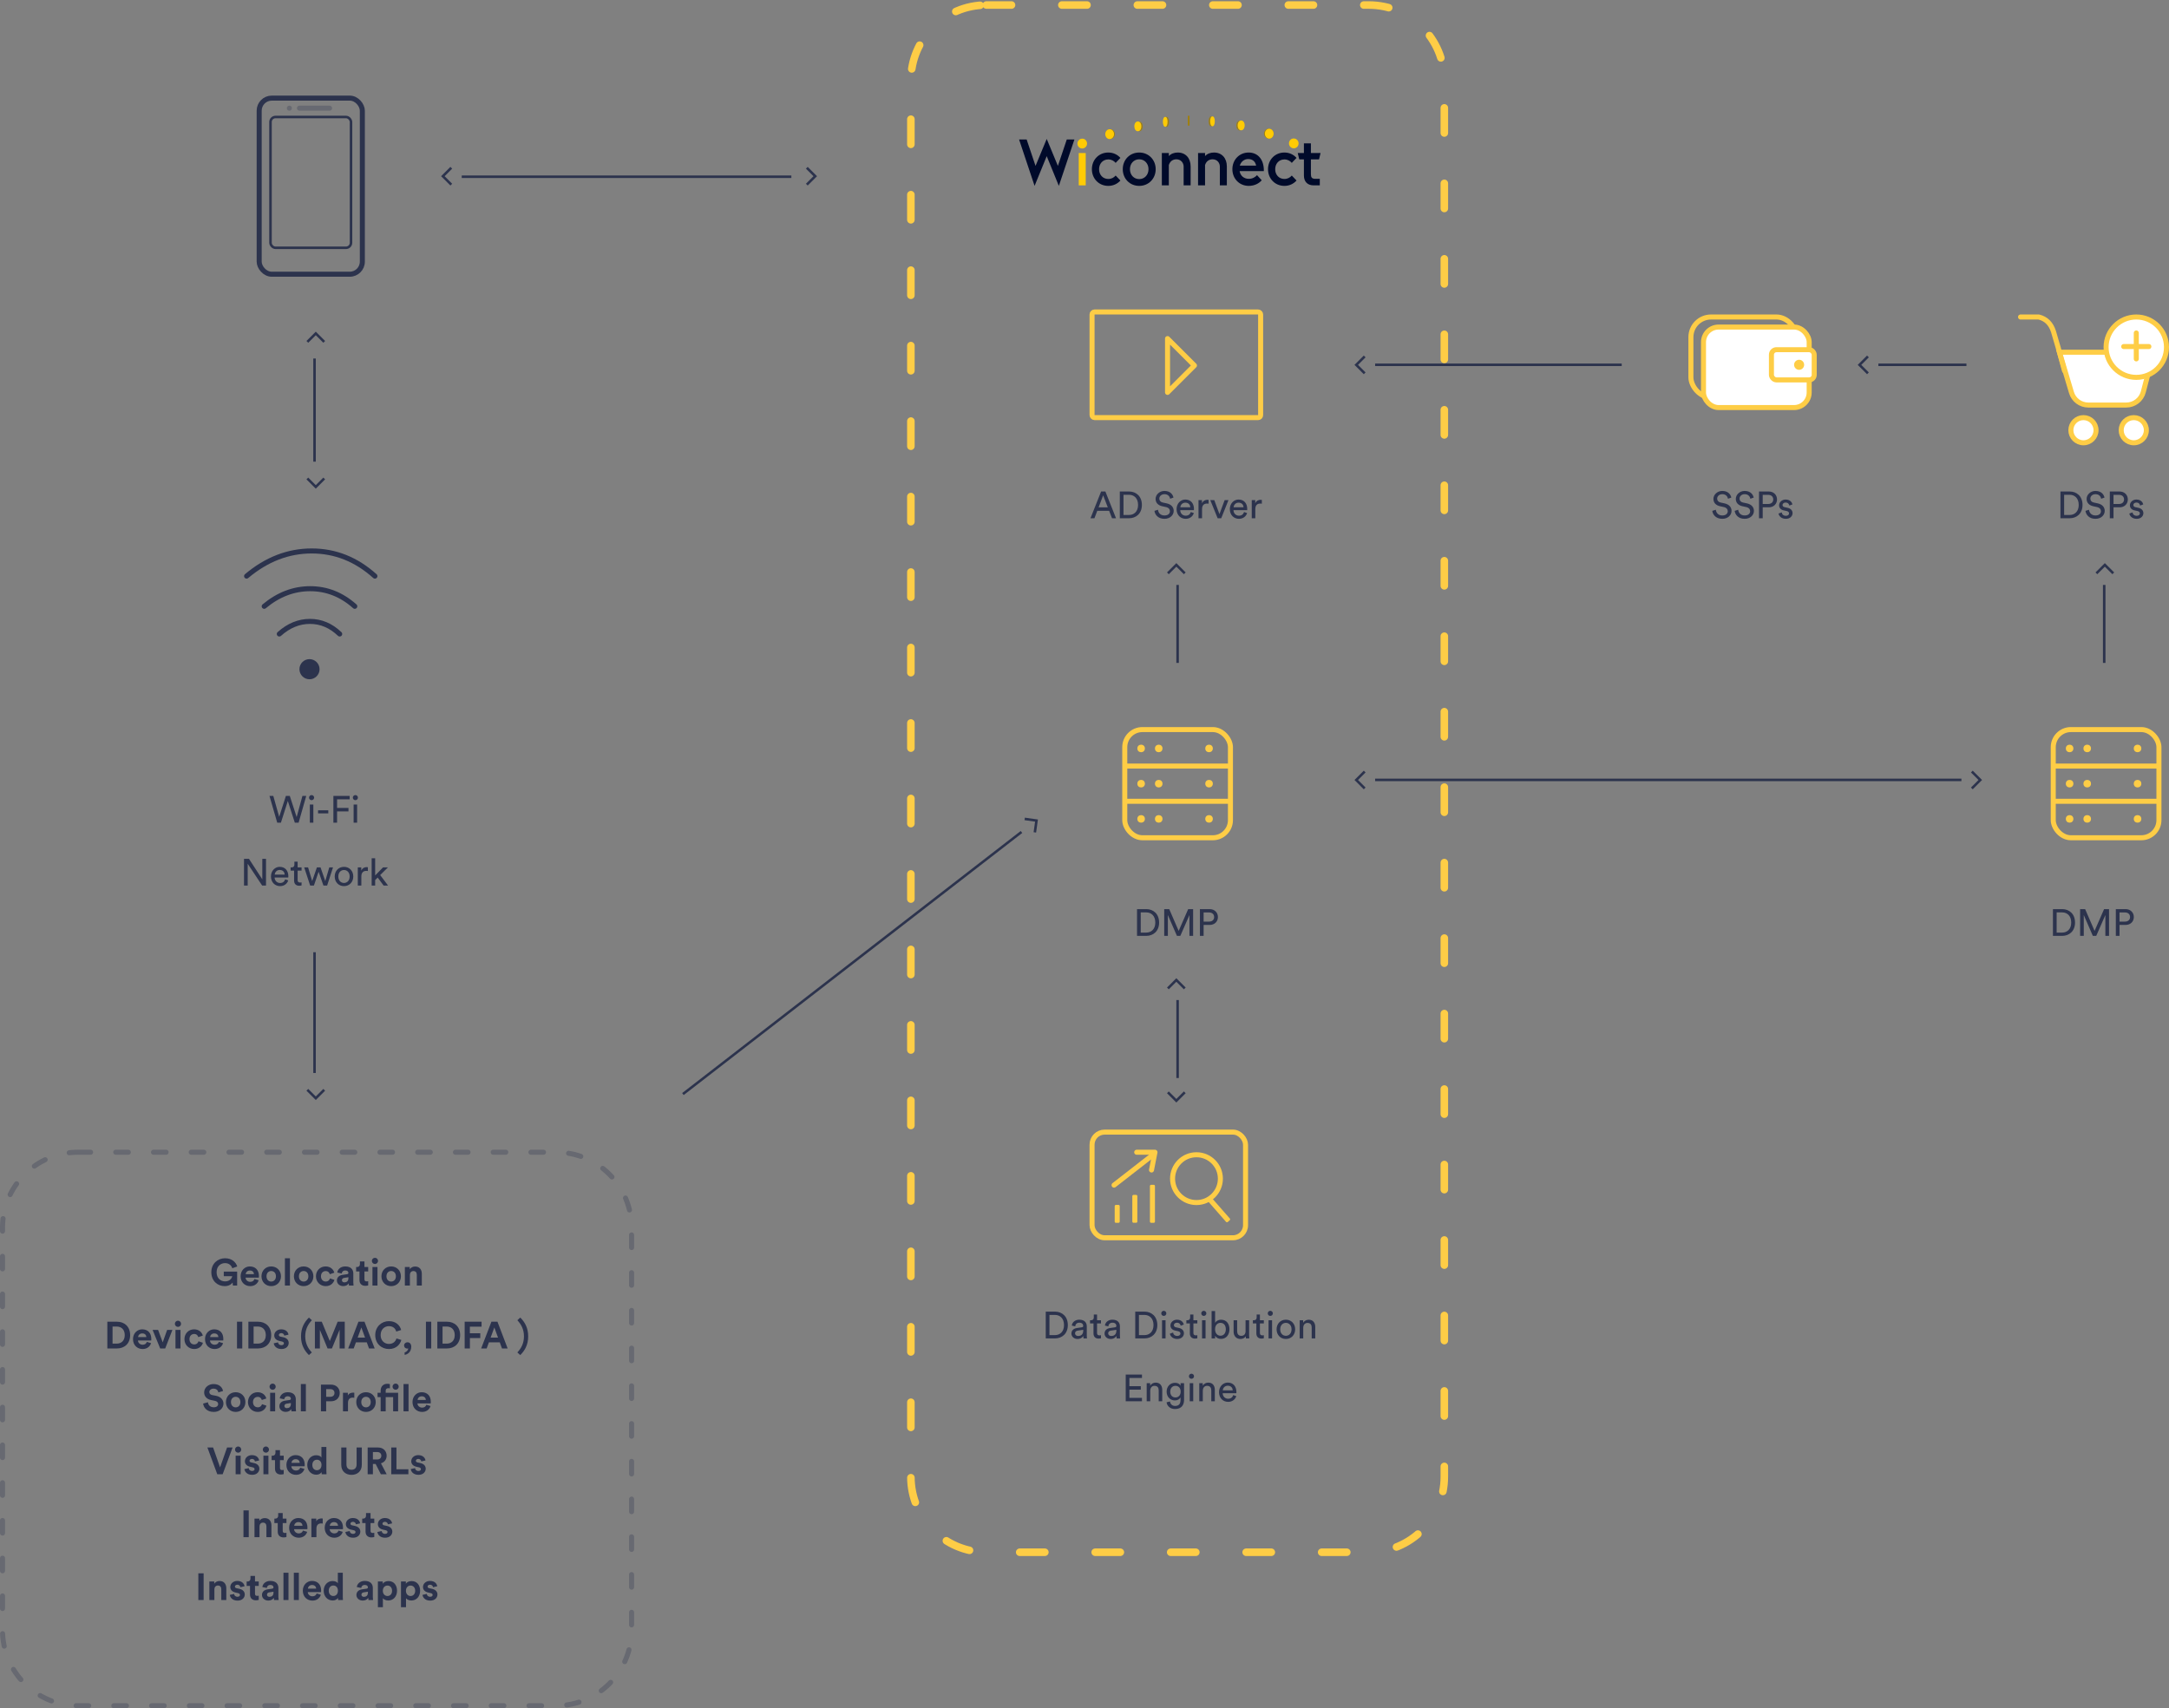 <?xml version="1.0" encoding="UTF-8"?>
<svg width="862px" height="679px" viewBox="0 0 862 679" version="1.1" xmlns="http://www.w3.org/2000/svg" xmlns:xlink="http://www.w3.org/1999/xlink">
    <rect x="0" y="0" width="862" height="679" fill="#808080" stroke="none"/>
    <!-- Generator: sketchtool 51.2 (57519) - http://www.bohemiancoding.com/sketch -->
    <title>102E62F6-1AB8-482E-B2BA-C62A9EAE5415</title>
    <desc>Created with sketchtool.</desc>
    <defs></defs>
    <g id="Page-1" stroke="none" stroke-width="1" fill="none" fill-rule="evenodd">
        <g id="Wiconnect-offerings-2-Ad-Based-Monetization" transform="translate(-480, -1028)">
            <g id="Group-21" transform="translate(100, 1030)">
                <g id="ad_mon" transform="translate(381, 0)">
                    <rect id="Rectangle-13" stroke="#FECD46" stroke-width="2" x="433" y="122" width="67" height="42" rx="1"></rect>
                    <g id="Group-11" transform="translate(97, 217)">
                        <g id="Group-10" transform="translate(25.5, 16.5) rotate(-90) translate(-25.5, -16.5) translate(9, -9)" stroke="#2C334D" stroke-linecap="round" stroke-linejoin="round" stroke-width="2">
                            <path d="M23,0 C29.667,7.927 33,16.555 33,25.885 C33,35.214 29.667,43.585 23,51" id="Path-2"></path>
                            <path d="M11,7 C15.667,12.596 18,18.686 18,25.271 C18,31.857 15.667,37.766 11,43" id="Path-2"></path>
                            <path d="M0,13 C3.333,16.73 5,20.791 5,25.181 C5,29.571 3.333,33.511 0,37" id="Path-2"></path>
                        </g>
                        <circle id="Oval" fill="#2C334D" fill-rule="nonzero" cx="25" cy="47" r="4"></circle>
                    </g>
                    <g id="Group-24" transform="translate(103, 38)">
                        <rect id="Rectangle-13" stroke="#2C334D" stroke-width="2" x="-1" y="-1" width="41" height="70" rx="5"></rect>
                        <rect id="Rectangle-10" stroke="#2C334D" x="3.5" y="6.5" width="32" height="52" rx="2"></rect>
                        <g id="Group-5" transform="translate(10, 2)" fill="#2C334D" opacity="0.3">
                            <circle id="Oval-2" style="mix-blend-mode: multiply;" cx="1" cy="1" r="1"></circle>
                            <rect id="Rectangle-14" x="4" y="0" width="14" height="2" rx="1"></rect>
                        </g>
                    </g>
                    <path d="M124,181 L124,141" id="Line" stroke="#2C334D" stroke-linecap="square" fill-rule="nonzero"></path>
                    <path d="M467,261 L467,231" id="Line" stroke="#2C334D" stroke-linecap="square" fill-rule="nonzero"></path>
                    <path d="M835.25,261 L835.25,231" id="Line" stroke="#2C334D" stroke-linecap="square" fill-rule="nonzero"></path>
                    <path d="M467,426 L467,396" id="Line" stroke="#2C334D" stroke-linecap="square" fill-rule="nonzero"></path>
                    <path d="M116.897,322.78 L119.192,314.365 L120.707,314.365 L117.677,325 L116.162,325 L113.388,316.375 L110.642,325 L109.172,325 L106.097,314.365 L107.612,314.365 L109.953,322.69 L112.623,314.365 L114.168,314.365 L116.897,322.78 Z M123.528,325 L122.132,325 L122.132,317.785 L123.528,317.785 L123.528,325 Z M121.817,315.055 C121.817,314.485 122.267,314.035 122.823,314.035 C123.392,314.035 123.843,314.485 123.843,315.055 C123.843,315.61 123.392,316.06 122.823,316.06 C122.267,316.06 121.817,315.61 121.817,315.055 Z M129.468,321.31 L125.403,321.31 L125.403,320.08 L129.468,320.08 L129.468,321.31 Z M132.963,325 L131.493,325 L131.493,314.365 L137.958,314.365 L137.958,315.73 L132.963,315.73 L132.963,319.15 L137.493,319.15 L137.493,320.53 L132.963,320.53 L132.963,325 Z M140.928,325 L139.532,325 L139.532,317.785 L140.928,317.785 L140.928,325 Z M139.218,315.055 C139.218,314.485 139.667,314.035 140.222,314.035 C140.792,314.035 141.243,314.485 141.243,315.055 C141.243,315.61 140.792,316.06 140.222,316.06 C139.667,316.06 139.218,315.61 139.218,315.055 Z M104.718,350 L103.188,350 L97.442,341.33 L97.442,350 L95.972,350 L95.972,339.365 L97.938,339.365 L103.248,347.525 L103.248,339.365 L104.718,339.365 L104.718,350 Z M108.183,345.65 L112.127,345.65 C112.097,344.615 111.422,343.805 110.147,343.805 C108.963,343.805 108.243,344.72 108.183,345.65 Z M112.338,347.525 L113.552,347.945 C113.147,349.22 111.993,350.225 110.312,350.225 C108.377,350.225 106.683,348.815 106.683,346.37 C106.683,344.105 108.317,342.56 110.132,342.56 C112.353,342.56 113.597,344.09 113.597,346.34 C113.597,346.52 113.582,346.7 113.567,346.79 L108.138,346.79 C108.168,348.08 109.097,348.98 110.312,348.98 C111.483,348.98 112.067,348.335 112.338,347.525 Z M117.287,340.505 L117.287,342.785 L118.847,342.785 L118.847,344.06 L117.287,344.06 L117.287,347.81 C117.287,348.47 117.558,348.8 118.293,348.8 C118.472,348.8 118.728,348.77 118.847,348.74 L118.847,349.94 C118.728,349.985 118.368,350.075 117.888,350.075 C116.657,350.075 115.877,349.325 115.877,348.02 L115.877,344.06 L114.498,344.06 L114.498,342.785 L114.888,342.785 C115.668,342.785 115.998,342.305 115.998,341.675 L115.998,340.505 L117.287,340.505 Z M124.938,342.785 L126.392,342.785 L128.268,348.215 L129.857,342.785 L131.343,342.785 L129.002,350 L127.547,350 L125.627,344.51 L123.752,350 L122.267,350 L119.897,342.785 L121.442,342.785 L123.062,348.215 L124.938,342.785 Z M135.708,348.965 C136.907,348.965 137.958,348.065 137.958,346.385 C137.958,344.72 136.907,343.82 135.708,343.82 C134.507,343.82 133.458,344.72 133.458,346.385 C133.458,348.065 134.507,348.965 135.708,348.965 Z M135.708,342.56 C137.868,342.56 139.398,344.195 139.398,346.385 C139.398,348.59 137.868,350.225 135.708,350.225 C133.548,350.225 132.018,348.59 132.018,346.385 C132.018,344.195 133.548,342.56 135.708,342.56 Z M145.202,342.71 L145.202,344.21 C144.993,344.18 144.782,344.165 144.588,344.165 C143.403,344.165 142.607,344.795 142.607,346.385 L142.607,350 L141.197,350 L141.197,342.785 L142.577,342.785 L142.577,344.045 C143.102,342.935 144.002,342.665 144.738,342.665 C144.933,342.665 145.127,342.695 145.202,342.71 Z M153.167,342.785 L150.093,345.83 L153.227,350 L151.458,350 L149.102,346.82 L148.097,347.825 L148.097,350 L146.702,350 L146.702,339.14 L148.097,339.14 L148.097,345.98 L151.218,342.785 L153.167,342.785 Z" id="Wi-Fi-Network" fill="#2C334D"></path>
                    <path d="M93.245,509 L91.565,509 L91.43,507.785 C90.95,508.505 89.9,509.225 88.295,509.225 C85.43,509.225 82.985,507.125 82.985,503.69 C82.985,500.255 85.55,498.14 88.43,498.14 C91.22,498.14 92.765,499.775 93.29,501.41 L91.31,502.115 C91.04,501.17 90.155,500.075 88.43,500.075 C86.825,500.075 85.085,501.17 85.085,503.69 C85.085,506.09 86.66,507.335 88.445,507.335 C90.41,507.335 91.175,506.015 91.295,505.265 L87.935,505.265 L87.935,503.465 L93.245,503.465 L93.245,509 Z M96.635,504.47 L99.935,504.47 C99.905,503.735 99.425,503.015 98.285,503.015 C97.25,503.015 96.68,503.795 96.635,504.47 Z M100.13,506.39 L101.795,506.885 C101.42,508.16 100.25,509.225 98.435,509.225 C96.41,509.225 94.625,507.77 94.625,505.28 C94.625,502.925 96.365,501.395 98.255,501.395 C100.535,501.395 101.9,502.85 101.9,505.22 C101.9,505.505 101.87,505.805 101.87,505.835 L96.59,505.835 C96.635,506.81 97.46,507.515 98.45,507.515 C99.38,507.515 99.89,507.05 100.13,506.39 Z M106.79,507.41 C107.765,507.41 108.665,506.705 108.665,505.31 C108.665,503.915 107.765,503.21 106.79,503.21 C105.815,503.21 104.915,503.915 104.915,505.31 C104.915,506.69 105.815,507.41 106.79,507.41 Z M106.79,501.395 C108.995,501.395 110.66,503.03 110.66,505.31 C110.66,507.575 108.995,509.225 106.79,509.225 C104.585,509.225 102.92,507.575 102.92,505.31 C102.92,503.03 104.585,501.395 106.79,501.395 Z M114.23,509 L112.235,509 L112.235,498.14 L114.23,498.14 L114.23,509 Z M119.675,507.41 C120.65,507.41 121.55,506.705 121.55,505.31 C121.55,503.915 120.65,503.21 119.675,503.21 C118.7,503.21 117.8,503.915 117.8,505.31 C117.8,506.69 118.7,507.41 119.675,507.41 Z M119.675,501.395 C121.88,501.395 123.545,503.03 123.545,505.31 C123.545,507.575 121.88,509.225 119.675,509.225 C117.47,509.225 115.805,507.575 115.805,505.31 C115.805,503.03 117.47,501.395 119.675,501.395 Z M128.435,503.24 C127.415,503.24 126.56,503.975 126.56,505.31 C126.56,506.645 127.43,507.395 128.45,507.395 C129.47,507.395 129.98,506.72 130.145,506.15 L131.9,506.735 C131.57,507.965 130.415,509.225 128.45,509.225 C126.275,509.225 124.565,507.575 124.565,505.31 C124.565,503.03 126.245,501.395 128.39,501.395 C130.4,501.395 131.54,502.64 131.855,503.885 L130.07,504.485 C129.89,503.87 129.425,503.24 128.435,503.24 Z M132.89,506.99 C132.89,505.67 133.865,504.935 135.095,504.755 L136.91,504.485 C137.33,504.425 137.465,504.215 137.465,503.96 C137.465,503.435 137.06,503 136.22,503 C135.35,503 134.87,503.555 134.81,504.2 L133.04,503.825 C133.16,502.67 134.225,501.395 136.205,501.395 C138.545,501.395 139.415,502.715 139.415,504.2 L139.415,507.83 C139.415,508.22 139.46,508.745 139.505,509 L137.675,509 C137.63,508.805 137.6,508.4 137.6,508.115 C137.225,508.7 136.52,509.21 135.425,509.21 C133.85,509.21 132.89,508.145 132.89,506.99 Z M135.845,507.725 C136.685,507.725 137.465,507.32 137.465,506.015 L137.465,505.685 L135.8,505.94 C135.29,506.015 134.885,506.3 134.885,506.87 C134.885,507.305 135.2,507.725 135.845,507.725 Z M143.84,499.415 L143.84,501.62 L145.325,501.62 L145.325,503.39 L143.84,503.39 L143.84,506.48 C143.84,507.125 144.14,507.335 144.71,507.335 C144.95,507.335 145.22,507.305 145.325,507.275 L145.325,508.925 C145.145,509 144.785,509.105 144.2,509.105 C142.76,509.105 141.86,508.25 141.86,506.825 L141.86,503.39 L140.525,503.39 L140.525,501.62 L140.9,501.62 C141.68,501.62 142.04,501.11 142.04,500.45 L142.04,499.415 L143.84,499.415 Z M149.015,509 L147.02,509 L147.02,501.62 L149.015,501.62 L149.015,509 Z M146.78,499.205 C146.78,498.515 147.335,497.96 148.01,497.96 C148.7,497.96 149.24,498.515 149.24,499.205 C149.24,499.865 148.7,500.42 148.01,500.42 C147.335,500.42 146.78,499.865 146.78,499.205 Z M154.46,507.41 C155.435,507.41 156.335,506.705 156.335,505.31 C156.335,503.915 155.435,503.21 154.46,503.21 C153.485,503.21 152.585,503.915 152.585,505.31 C152.585,506.69 153.485,507.41 154.46,507.41 Z M154.46,501.395 C156.665,501.395 158.33,503.03 158.33,505.31 C158.33,507.575 156.665,509.225 154.46,509.225 C152.255,509.225 150.59,507.575 150.59,505.31 C150.59,503.03 152.255,501.395 154.46,501.395 Z M161.9,504.755 L161.9,509 L159.905,509 L159.905,501.62 L161.84,501.62 L161.84,502.535 C162.29,501.77 163.175,501.425 163.97,501.425 C165.8,501.425 166.64,502.73 166.64,504.35 L166.64,509 L164.645,509 L164.645,504.695 C164.645,503.87 164.24,503.225 163.28,503.225 C162.41,503.225 161.9,503.9 161.9,504.755 Z M43.73,532.08 L45.38,532.08 C47.12,532.08 48.575,531 48.575,528.69 C48.575,526.38 47.135,525.285 45.395,525.285 L43.73,525.285 L43.73,532.08 Z M45.455,534 L41.66,534 L41.66,523.365 L45.47,523.365 C48.5,523.365 50.72,525.33 50.72,528.69 C50.72,532.05 48.485,534 45.455,534 Z M53.87,529.47 L57.17,529.47 C57.14,528.735 56.66,528.015 55.52,528.015 C54.485,528.015 53.915,528.795 53.87,529.47 Z M57.365,531.39 L59.03,531.885 C58.655,533.16 57.485,534.225 55.67,534.225 C53.645,534.225 51.86,532.77 51.86,530.28 C51.86,527.925 53.6,526.395 55.49,526.395 C57.77,526.395 59.135,527.85 59.135,530.22 C59.135,530.505 59.105,530.805 59.105,530.835 L53.825,530.835 C53.87,531.81 54.695,532.515 55.685,532.515 C56.615,532.515 57.125,532.05 57.365,531.39 Z M67.52,526.62 L64.655,534 L62.66,534 L59.645,526.62 L61.835,526.62 L63.665,531.57 L65.42,526.62 L67.52,526.62 Z M70.73,534 L68.735,534 L68.735,526.62 L70.73,526.62 L70.73,534 Z M68.495,524.205 C68.495,523.515 69.05,522.96 69.725,522.96 C70.415,522.96 70.955,523.515 70.955,524.205 C70.955,524.865 70.415,525.42 69.725,525.42 C69.05,525.42 68.495,524.865 68.495,524.205 Z M76.175,528.24 C75.155,528.24 74.3,528.975 74.3,530.31 C74.3,531.645 75.17,532.395 76.19,532.395 C77.21,532.395 77.72,531.72 77.885,531.15 L79.64,531.735 C79.31,532.965 78.155,534.225 76.19,534.225 C74.015,534.225 72.305,532.575 72.305,530.31 C72.305,528.03 73.985,526.395 76.13,526.395 C78.14,526.395 79.28,527.64 79.595,528.885 L77.81,529.485 C77.63,528.87 77.165,528.24 76.175,528.24 Z M82.49,529.47 L85.79,529.47 C85.76,528.735 85.28,528.015 84.14,528.015 C83.105,528.015 82.535,528.795 82.49,529.47 Z M85.985,531.39 L87.65,531.885 C87.275,533.16 86.105,534.225 84.29,534.225 C82.265,534.225 80.48,532.77 80.48,530.28 C80.48,527.925 82.22,526.395 84.11,526.395 C86.39,526.395 87.755,527.85 87.755,530.22 C87.755,530.505 87.725,530.805 87.725,530.835 L82.445,530.835 C82.49,531.81 83.315,532.515 84.305,532.515 C85.235,532.515 85.745,532.05 85.985,531.39 Z M95.285,534 L93.185,534 L93.185,523.365 L95.285,523.365 L95.285,534 Z M99.785,532.08 L101.435,532.08 C103.175,532.08 104.63,531 104.63,528.69 C104.63,526.38 103.19,525.285 101.45,525.285 L99.785,525.285 L99.785,532.08 Z M101.51,534 L97.715,534 L97.715,523.365 L101.525,523.365 C104.555,523.365 106.775,525.33 106.775,528.69 C106.775,532.05 104.54,534 101.51,534 Z M107.795,531.945 L109.505,531.57 C109.55,532.155 109.985,532.695 110.855,532.695 C111.515,532.695 111.83,532.35 111.83,531.96 C111.83,531.63 111.605,531.36 111.035,531.24 L110.06,531.015 C108.635,530.7 107.99,529.845 107.99,528.81 C107.99,527.49 109.16,526.395 110.75,526.395 C112.85,526.395 113.555,527.73 113.645,528.525 L111.98,528.9 C111.92,528.465 111.605,527.91 110.765,527.91 C110.24,527.91 109.82,528.225 109.82,528.645 C109.82,529.005 110.09,529.23 110.495,529.305 L111.545,529.53 C113,529.83 113.735,530.715 113.735,531.795 C113.735,532.995 112.805,534.225 110.87,534.225 C108.65,534.225 107.885,532.785 107.795,531.945 Z M118.625,529.17 C118.625,525.735 120.02,523.44 121.775,521.715 L122.93,522.78 C121.325,524.49 120.305,526.47 120.305,529.17 C120.305,531.87 121.325,533.865 122.93,535.575 L121.775,536.625 C120.02,534.915 118.625,532.605 118.625,529.17 Z M136.01,534 L133.97,534 L133.97,526.545 L130.91,534 L129.185,534 L126.125,526.605 L126.125,534 L124.145,534 L124.145,523.365 L126.875,523.365 L130.07,531.045 L133.19,523.365 L136.01,523.365 L136.01,534 Z M145.655,534 L144.77,531.57 L140.45,531.57 L139.565,534 L137.375,534 L141.455,523.365 L143.855,523.365 L147.905,534 L145.655,534 Z M142.61,525.66 L141.14,529.68 L144.08,529.68 L142.61,525.66 Z M153.575,534.225 C150.605,534.225 148.13,532.08 148.13,528.69 C148.13,525.3 150.695,523.14 153.545,523.14 C156.485,523.14 158,524.94 158.42,526.665 L156.47,527.28 C156.215,526.26 155.39,525.135 153.545,525.135 C151.955,525.135 150.275,526.275 150.275,528.69 C150.275,530.955 151.865,532.2 153.575,532.2 C155.39,532.2 156.275,531.015 156.56,530.025 L158.495,530.61 C158.09,532.245 156.56,534.225 153.575,534.225 Z M159.59,532.8 C159.59,532.08 160.175,531.54 160.955,531.54 C161.885,531.54 162.44,532.29 162.44,533.265 C162.44,535.47 160.91,536.4 159.8,536.535 L159.8,535.575 C160.475,535.425 161.195,534.78 161.225,533.955 C161.165,534 161,534.045 160.835,534.045 C160.1,534.045 159.59,533.52 159.59,532.8 Z M170.375,534 L168.275,534 L168.275,523.365 L170.375,523.365 L170.375,534 Z M174.875,532.08 L176.525,532.08 C178.265,532.08 179.72,531 179.72,528.69 C179.72,526.38 178.28,525.285 176.54,525.285 L174.875,525.285 L174.875,532.08 Z M176.6,534 L172.805,534 L172.805,523.365 L176.615,523.365 C179.645,523.365 181.865,525.33 181.865,528.69 C181.865,532.05 179.63,534 176.6,534 Z M185.75,534 L183.665,534 L183.665,523.365 L190.385,523.365 L190.385,525.33 L185.735,525.33 L185.735,527.955 L189.875,527.955 L189.875,529.86 L185.75,529.86 L185.75,534 Z M198.5,534 L197.615,531.57 L193.295,531.57 L192.41,534 L190.22,534 L194.3,523.365 L196.7,523.365 L200.75,534 L198.5,534 Z M195.455,525.66 L193.985,529.68 L196.925,529.68 L195.455,525.66 Z M208.91,529.17 C208.91,532.605 207.515,534.915 205.76,536.625 L204.605,535.575 C206.21,533.865 207.23,531.87 207.23,529.17 C207.23,526.47 206.21,524.49 204.605,522.78 L205.76,521.715 C207.515,523.44 208.91,525.735 208.91,529.17 Z M87.65,550.9 L85.79,551.47 C85.685,550.885 85.205,549.97 83.855,549.97 C82.85,549.97 82.19,550.615 82.19,551.32 C82.19,551.905 82.565,552.37 83.345,552.52 L84.83,552.805 C86.765,553.18 87.8,554.44 87.8,555.94 C87.8,557.575 86.435,559.225 83.96,559.225 C81.14,559.225 79.895,557.41 79.73,555.895 L81.65,555.385 C81.74,556.435 82.475,557.38 83.975,557.38 C85.085,557.38 85.7,556.825 85.7,556.075 C85.7,555.46 85.235,554.98 84.41,554.815 L82.925,554.515 C81.23,554.17 80.135,553.075 80.135,551.47 C80.135,549.58 81.83,548.14 83.84,548.14 C86.42,548.14 87.41,549.7 87.65,550.9 Z M92.66,557.41 C93.635,557.41 94.535,556.705 94.535,555.31 C94.535,553.915 93.635,553.21 92.66,553.21 C91.685,553.21 90.785,553.915 90.785,555.31 C90.785,556.69 91.685,557.41 92.66,557.41 Z M92.66,551.395 C94.865,551.395 96.53,553.03 96.53,555.31 C96.53,557.575 94.865,559.225 92.66,559.225 C90.455,559.225 88.79,557.575 88.79,555.31 C88.79,553.03 90.455,551.395 92.66,551.395 Z M101.42,553.24 C100.4,553.24 99.545,553.975 99.545,555.31 C99.545,556.645 100.415,557.395 101.435,557.395 C102.455,557.395 102.965,556.72 103.13,556.15 L104.885,556.735 C104.555,557.965 103.4,559.225 101.435,559.225 C99.26,559.225 97.55,557.575 97.55,555.31 C97.55,553.03 99.23,551.395 101.375,551.395 C103.385,551.395 104.525,552.64 104.84,553.885 L103.055,554.485 C102.875,553.87 102.41,553.24 101.42,553.24 Z M108.35,559 L106.355,559 L106.355,551.62 L108.35,551.62 L108.35,559 Z M106.115,549.205 C106.115,548.515 106.67,547.96 107.345,547.96 C108.035,547.96 108.575,548.515 108.575,549.205 C108.575,549.865 108.035,550.42 107.345,550.42 C106.67,550.42 106.115,549.865 106.115,549.205 Z M110.03,556.99 C110.03,555.67 111.005,554.935 112.235,554.755 L114.05,554.485 C114.47,554.425 114.605,554.215 114.605,553.96 C114.605,553.435 114.2,553 113.36,553 C112.49,553 112.01,553.555 111.95,554.2 L110.18,553.825 C110.3,552.67 111.365,551.395 113.345,551.395 C115.685,551.395 116.555,552.715 116.555,554.2 L116.555,557.83 C116.555,558.22 116.6,558.745 116.645,559 L114.815,559 C114.77,558.805 114.74,558.4 114.74,558.115 C114.365,558.7 113.66,559.21 112.565,559.21 C110.99,559.21 110.03,558.145 110.03,556.99 Z M112.985,557.725 C113.825,557.725 114.605,557.32 114.605,556.015 L114.605,555.685 L112.94,555.94 C112.43,556.015 112.025,556.3 112.025,556.87 C112.025,557.305 112.34,557.725 112.985,557.725 Z M120.56,559 L118.565,559 L118.565,548.14 L120.56,548.14 L120.56,559 Z M128.63,553.21 L130.265,553.21 C131.3,553.21 131.93,552.61 131.93,551.695 C131.93,550.75 131.3,550.165 130.265,550.165 L128.63,550.165 L128.63,553.21 Z M130.52,554.995 L128.615,554.995 L128.615,559 L126.545,559 L126.545,548.365 L130.52,548.365 C132.62,548.365 134.015,549.76 134.015,551.68 C134.015,553.615 132.62,554.995 130.52,554.995 Z M139.805,551.59 L139.805,553.6 C139.58,553.555 139.385,553.54 139.205,553.54 C138.185,553.54 137.3,554.035 137.3,555.625 L137.3,559 L135.305,559 L135.305,551.62 L137.24,551.62 L137.24,552.715 C137.69,551.74 138.71,551.56 139.34,551.56 C139.505,551.56 139.655,551.575 139.805,551.59 Z M144.455,557.41 C145.43,557.41 146.33,556.705 146.33,555.31 C146.33,553.915 145.43,553.21 144.455,553.21 C143.48,553.21 142.58,553.915 142.58,555.31 C142.58,556.69 143.48,557.41 144.455,557.41 Z M144.455,551.395 C146.66,551.395 148.325,553.03 148.325,555.31 C148.325,557.575 146.66,559.225 144.455,559.225 C142.25,559.225 140.585,557.575 140.585,555.31 C140.585,553.03 142.25,551.395 144.455,551.395 Z M155.24,553.33 L152.285,553.33 L152.285,559 L150.275,559 L150.275,553.33 L149.045,553.33 L149.045,551.62 L150.275,551.62 L150.275,550.78 C150.275,549.115 151.325,548.035 152.96,548.035 C153.38,548.035 153.785,548.11 153.95,548.185 L153.95,549.865 C153.845,549.835 153.65,549.79 153.32,549.79 C152.885,549.79 152.285,549.985 152.285,550.81 L152.285,551.62 L157.22,551.62 L157.22,559 L155.24,559 L155.24,553.33 Z M155,549.19 C155,548.5 155.555,547.945 156.23,547.945 C156.905,547.945 157.46,548.5 157.46,549.19 C157.46,549.865 156.905,550.405 156.23,550.405 C155.555,550.405 155,549.865 155,549.19 Z M161.36,559 L159.365,559 L159.365,548.14 L161.36,548.14 L161.36,559 Z M164.945,554.47 L168.245,554.47 C168.215,553.735 167.735,553.015 166.595,553.015 C165.56,553.015 164.99,553.795 164.945,554.47 Z M168.44,556.39 L170.105,556.885 C169.73,558.16 168.56,559.225 166.745,559.225 C164.72,559.225 162.935,557.77 162.935,555.28 C162.935,552.925 164.675,551.395 166.565,551.395 C168.845,551.395 170.21,552.85 170.21,555.22 C170.21,555.505 170.18,555.805 170.18,555.835 L164.9,555.835 C164.945,556.81 165.77,557.515 166.76,557.515 C167.69,557.515 168.2,557.05 168.44,556.39 Z M86.465,581.27 L89.24,573.365 L91.43,573.365 L87.485,584 L85.355,584 L81.425,573.365 L83.69,573.365 L86.465,581.27 Z M94.64,584 L92.645,584 L92.645,576.62 L94.64,576.62 L94.64,584 Z M92.405,574.205 C92.405,573.515 92.96,572.96 93.635,572.96 C94.325,572.96 94.865,573.515 94.865,574.205 C94.865,574.865 94.325,575.42 93.635,575.42 C92.96,575.42 92.405,574.865 92.405,574.205 Z M96.14,581.945 L97.85,581.57 C97.895,582.155 98.33,582.695 99.2,582.695 C99.86,582.695 100.175,582.35 100.175,581.96 C100.175,581.63 99.95,581.36 99.38,581.24 L98.405,581.015 C96.98,580.7 96.335,579.845 96.335,578.81 C96.335,577.49 97.505,576.395 99.095,576.395 C101.195,576.395 101.9,577.73 101.99,578.525 L100.325,578.9 C100.265,578.465 99.95,577.91 99.11,577.91 C98.585,577.91 98.165,578.225 98.165,578.645 C98.165,579.005 98.435,579.23 98.84,579.305 L99.89,579.53 C101.345,579.83 102.08,580.715 102.08,581.795 C102.08,582.995 101.15,584.225 99.215,584.225 C96.995,584.225 96.23,582.785 96.14,581.945 Z M105.68,584 L103.685,584 L103.685,576.62 L105.68,576.62 L105.68,584 Z M103.445,574.205 C103.445,573.515 104,572.96 104.675,572.96 C105.365,572.96 105.905,573.515 105.905,574.205 C105.905,574.865 105.365,575.42 104.675,575.42 C104,575.42 103.445,574.865 103.445,574.205 Z M110.27,574.415 L110.27,576.62 L111.755,576.62 L111.755,578.39 L110.27,578.39 L110.27,581.48 C110.27,582.125 110.57,582.335 111.14,582.335 C111.38,582.335 111.65,582.305 111.755,582.275 L111.755,583.925 C111.575,584 111.215,584.105 110.63,584.105 C109.19,584.105 108.29,583.25 108.29,581.825 L108.29,578.39 L106.955,578.39 L106.955,576.62 L107.33,576.62 C108.11,576.62 108.47,576.11 108.47,575.45 L108.47,574.415 L110.27,574.415 Z M114.83,579.47 L118.13,579.47 C118.1,578.735 117.62,578.015 116.48,578.015 C115.445,578.015 114.875,578.795 114.83,579.47 Z M118.325,581.39 L119.99,581.885 C119.615,583.16 118.445,584.225 116.63,584.225 C114.605,584.225 112.82,582.77 112.82,580.28 C112.82,577.925 114.56,576.395 116.45,576.395 C118.73,576.395 120.095,577.85 120.095,580.22 C120.095,580.505 120.065,580.805 120.065,580.835 L114.785,580.835 C114.83,581.81 115.655,582.515 116.645,582.515 C117.575,582.515 118.085,582.05 118.325,581.39 Z M128.705,573.14 L128.705,582.665 C128.705,583.16 128.735,583.7 128.765,584 L126.86,584 C126.83,583.85 126.785,583.49 126.785,583.145 C126.455,583.73 125.705,584.18 124.715,584.18 C122.615,584.18 121.115,582.53 121.115,580.295 C121.115,578.135 122.57,576.44 124.655,576.44 C125.93,576.44 126.53,576.965 126.74,577.355 L126.74,573.14 L128.705,573.14 Z M123.125,580.295 C123.125,581.615 123.905,582.395 124.955,582.395 C125.975,582.395 126.77,581.615 126.77,580.28 C126.77,578.96 125.975,578.225 124.955,578.225 C123.935,578.225 123.125,578.975 123.125,580.295 Z M138.695,584.24 C136.43,584.24 134.615,582.845 134.615,580.235 L134.615,573.365 L136.685,573.365 L136.685,580.085 C136.685,581.48 137.465,582.215 138.695,582.215 C139.955,582.215 140.72,581.48 140.72,580.085 L140.72,573.365 L142.79,573.365 L142.79,580.235 C142.79,582.845 140.975,584.24 138.695,584.24 Z M150.365,584 L148.28,579.905 L147.2,579.905 L147.2,584 L145.115,584 L145.115,573.365 L149.27,573.365 C151.34,573.365 152.66,574.79 152.66,576.635 C152.66,578.12 151.79,579.245 150.395,579.65 L152.675,584 L150.365,584 Z M147.2,578.12 L148.88,578.12 C149.93,578.12 150.545,577.52 150.545,576.65 C150.545,575.75 149.93,575.165 148.88,575.165 L147.2,575.165 L147.2,578.12 Z M161.3,584 L154.49,584 L154.49,573.365 L156.56,573.365 L156.56,582.02 L161.3,582.02 L161.3,584 Z M162.245,581.945 L163.955,581.57 C164,582.155 164.435,582.695 165.305,582.695 C165.965,582.695 166.28,582.35 166.28,581.96 C166.28,581.63 166.055,581.36 165.485,581.24 L164.51,581.015 C163.085,580.7 162.44,579.845 162.44,578.81 C162.44,577.49 163.61,576.395 165.2,576.395 C167.3,576.395 168.005,577.73 168.095,578.525 L166.43,578.9 C166.37,578.465 166.055,577.91 165.215,577.91 C164.69,577.91 164.27,578.225 164.27,578.645 C164.27,579.005 164.54,579.23 164.945,579.305 L165.995,579.53 C167.45,579.83 168.185,580.715 168.185,581.795 C168.185,582.995 167.255,584.225 165.32,584.225 C163.1,584.225 162.335,582.785 162.245,581.945 Z M97.858,609 L95.757,609 L95.757,598.365 L97.858,598.365 L97.858,609 Z M102.132,604.755 L102.132,609 L100.138,609 L100.138,601.62 L102.073,601.62 L102.073,602.535 C102.522,601.77 103.407,601.425 104.203,601.425 C106.032,601.425 106.873,602.73 106.873,604.35 L106.873,609 L104.877,609 L104.877,604.695 C104.877,603.87 104.472,603.225 103.513,603.225 C102.642,603.225 102.132,603.9 102.132,604.755 Z M111.358,599.415 L111.358,601.62 L112.843,601.62 L112.843,603.39 L111.358,603.39 L111.358,606.48 C111.358,607.125 111.657,607.335 112.228,607.335 C112.468,607.335 112.737,607.305 112.843,607.275 L112.843,608.925 C112.662,609 112.302,609.105 111.718,609.105 C110.278,609.105 109.377,608.25 109.377,606.825 L109.377,603.39 L108.043,603.39 L108.043,601.62 L108.418,601.62 C109.198,601.62 109.558,601.11 109.558,600.45 L109.558,599.415 L111.358,599.415 Z M115.918,604.47 L119.218,604.47 C119.188,603.735 118.707,603.015 117.567,603.015 C116.532,603.015 115.963,603.795 115.918,604.47 Z M119.412,606.39 L121.078,606.885 C120.703,608.16 119.532,609.225 117.718,609.225 C115.692,609.225 113.907,607.77 113.907,605.28 C113.907,602.925 115.647,601.395 117.537,601.395 C119.817,601.395 121.183,602.85 121.183,605.22 C121.183,605.505 121.153,605.805 121.153,605.835 L115.873,605.835 C115.918,606.81 116.743,607.515 117.733,607.515 C118.662,607.515 119.172,607.05 119.412,606.39 Z M127.257,601.59 L127.257,603.6 C127.032,603.555 126.838,603.54 126.657,603.54 C125.638,603.54 124.752,604.035 124.752,605.625 L124.752,609 L122.757,609 L122.757,601.62 L124.692,601.62 L124.692,602.715 C125.142,601.74 126.162,601.56 126.793,601.56 C126.957,601.56 127.108,601.575 127.257,601.59 Z M130.048,604.47 L133.347,604.47 C133.317,603.735 132.838,603.015 131.697,603.015 C130.662,603.015 130.093,603.795 130.048,604.47 Z M133.542,606.39 L135.208,606.885 C134.833,608.16 133.662,609.225 131.847,609.225 C129.822,609.225 128.037,607.77 128.037,605.28 C128.037,602.925 129.778,601.395 131.667,601.395 C133.947,601.395 135.312,602.85 135.312,605.22 C135.312,605.505 135.282,605.805 135.282,605.835 L130.002,605.835 C130.048,606.81 130.873,607.515 131.863,607.515 C132.792,607.515 133.303,607.05 133.542,606.39 Z M136.257,606.945 L137.968,606.57 C138.012,607.155 138.447,607.695 139.317,607.695 C139.977,607.695 140.292,607.35 140.292,606.96 C140.292,606.63 140.067,606.36 139.498,606.24 L138.523,606.015 C137.097,605.7 136.452,604.845 136.452,603.81 C136.452,602.49 137.623,601.395 139.213,601.395 C141.312,601.395 142.018,602.73 142.107,603.525 L140.442,603.9 C140.382,603.465 140.067,602.91 139.227,602.91 C138.702,602.91 138.282,603.225 138.282,603.645 C138.282,604.005 138.553,604.23 138.958,604.305 L140.007,604.53 C141.463,604.83 142.197,605.715 142.197,606.795 C142.197,607.995 141.268,609.225 139.333,609.225 C137.113,609.225 136.347,607.785 136.257,606.945 Z M146.262,599.415 L146.262,601.62 L147.748,601.62 L147.748,603.39 L146.262,603.39 L146.262,606.48 C146.262,607.125 146.562,607.335 147.132,607.335 C147.373,607.335 147.643,607.305 147.748,607.275 L147.748,608.925 C147.567,609 147.208,609.105 146.623,609.105 C145.183,609.105 144.282,608.25 144.282,606.825 L144.282,603.39 L142.947,603.39 L142.947,601.62 L143.322,601.62 C144.102,601.62 144.463,601.11 144.463,600.45 L144.463,599.415 L146.262,599.415 Z M148.977,606.945 L150.688,606.57 C150.732,607.155 151.167,607.695 152.037,607.695 C152.697,607.695 153.012,607.35 153.012,606.96 C153.012,606.63 152.787,606.36 152.218,606.24 L151.243,606.015 C149.817,605.7 149.173,604.845 149.173,603.81 C149.173,602.49 150.343,601.395 151.933,601.395 C154.032,601.395 154.738,602.73 154.827,603.525 L153.162,603.9 C153.102,603.465 152.787,602.91 151.947,602.91 C151.423,602.91 151.002,603.225 151.002,603.645 C151.002,604.005 151.273,604.23 151.678,604.305 L152.727,604.53 C154.183,604.83 154.917,605.715 154.917,606.795 C154.917,607.995 153.988,609.225 152.053,609.225 C149.833,609.225 149.067,607.785 148.977,606.945 Z M79.925,634 L77.825,634 L77.825,623.365 L79.925,623.365 L79.925,634 Z M84.2,629.755 L84.2,634 L82.205,634 L82.205,626.62 L84.14,626.62 L84.14,627.535 C84.59,626.77 85.475,626.425 86.27,626.425 C88.1,626.425 88.94,627.73 88.94,629.35 L88.94,634 L86.945,634 L86.945,629.695 C86.945,628.87 86.54,628.225 85.58,628.225 C84.71,628.225 84.2,628.9 84.2,629.755 Z M90.335,631.945 L92.045,631.57 C92.09,632.155 92.525,632.695 93.395,632.695 C94.055,632.695 94.37,632.35 94.37,631.96 C94.37,631.63 94.145,631.36 93.575,631.24 L92.6,631.015 C91.175,630.7 90.53,629.845 90.53,628.81 C90.53,627.49 91.7,626.395 93.29,626.395 C95.39,626.395 96.095,627.73 96.185,628.525 L94.52,628.9 C94.46,628.465 94.145,627.91 93.305,627.91 C92.78,627.91 92.36,628.225 92.36,628.645 C92.36,629.005 92.63,629.23 93.035,629.305 L94.085,629.53 C95.54,629.83 96.275,630.715 96.275,631.795 C96.275,632.995 95.345,634.225 93.41,634.225 C91.19,634.225 90.425,632.785 90.335,631.945 Z M100.34,624.415 L100.34,626.62 L101.825,626.62 L101.825,628.39 L100.34,628.39 L100.34,631.48 C100.34,632.125 100.64,632.335 101.21,632.335 C101.45,632.335 101.72,632.305 101.825,632.275 L101.825,633.925 C101.645,634 101.285,634.105 100.7,634.105 C99.26,634.105 98.36,633.25 98.36,631.825 L98.36,628.39 L97.025,628.39 L97.025,626.62 L97.4,626.62 C98.18,626.62 98.54,626.11 98.54,625.45 L98.54,624.415 L100.34,624.415 Z M103.115,631.99 C103.115,630.67 104.09,629.935 105.32,629.755 L107.135,629.485 C107.555,629.425 107.69,629.215 107.69,628.96 C107.69,628.435 107.285,628 106.445,628 C105.575,628 105.095,628.555 105.035,629.2 L103.265,628.825 C103.385,627.67 104.45,626.395 106.43,626.395 C108.77,626.395 109.64,627.715 109.64,629.2 L109.64,632.83 C109.64,633.22 109.685,633.745 109.73,634 L107.9,634 C107.855,633.805 107.825,633.4 107.825,633.115 C107.45,633.7 106.745,634.21 105.65,634.21 C104.075,634.21 103.115,633.145 103.115,631.99 Z M106.07,632.725 C106.91,632.725 107.69,632.32 107.69,631.015 L107.69,630.685 L106.025,630.94 C105.515,631.015 105.11,631.3 105.11,631.87 C105.11,632.305 105.425,632.725 106.07,632.725 Z M113.645,634 L111.65,634 L111.65,623.14 L113.645,623.14 L113.645,634 Z M117.77,634 L115.775,634 L115.775,623.14 L117.77,623.14 L117.77,634 Z M121.355,629.47 L124.655,629.47 C124.625,628.735 124.145,628.015 123.005,628.015 C121.97,628.015 121.4,628.795 121.355,629.47 Z M124.85,631.39 L126.515,631.885 C126.14,633.16 124.97,634.225 123.155,634.225 C121.13,634.225 119.345,632.77 119.345,630.28 C119.345,627.925 121.085,626.395 122.975,626.395 C125.255,626.395 126.62,627.85 126.62,630.22 C126.62,630.505 126.59,630.805 126.59,630.835 L121.31,630.835 C121.355,631.81 122.18,632.515 123.17,632.515 C124.1,632.515 124.61,632.05 124.85,631.39 Z M135.23,623.14 L135.23,632.665 C135.23,633.16 135.26,633.7 135.29,634 L133.385,634 C133.355,633.85 133.31,633.49 133.31,633.145 C132.98,633.73 132.23,634.18 131.24,634.18 C129.14,634.18 127.64,632.53 127.64,630.295 C127.64,628.135 129.095,626.44 131.18,626.44 C132.455,626.44 133.055,626.965 133.265,627.355 L133.265,623.14 L135.23,623.14 Z M129.65,630.295 C129.65,631.615 130.43,632.395 131.48,632.395 C132.5,632.395 133.295,631.615 133.295,630.28 C133.295,628.96 132.5,628.225 131.48,628.225 C130.46,628.225 129.65,628.975 129.65,630.295 Z M140.645,631.99 C140.645,630.67 141.62,629.935 142.85,629.755 L144.665,629.485 C145.085,629.425 145.22,629.215 145.22,628.96 C145.22,628.435 144.815,628 143.975,628 C143.105,628 142.625,628.555 142.565,629.2 L140.795,628.825 C140.915,627.67 141.98,626.395 143.96,626.395 C146.3,626.395 147.17,627.715 147.17,629.2 L147.17,632.83 C147.17,633.22 147.215,633.745 147.26,634 L145.43,634 C145.385,633.805 145.355,633.4 145.355,633.115 C144.98,633.7 144.275,634.21 143.18,634.21 C141.605,634.21 140.645,633.145 140.645,631.99 Z M143.6,632.725 C144.44,632.725 145.22,632.32 145.22,631.015 L145.22,630.685 L143.555,630.94 C143.045,631.015 142.64,631.3 142.64,631.87 C142.64,632.305 142.955,632.725 143.6,632.725 Z M151.175,636.85 L149.18,636.85 L149.18,626.62 L151.115,626.62 L151.115,627.52 C151.445,626.95 152.27,626.455 153.38,626.455 C155.54,626.455 156.785,628.105 156.785,630.295 C156.785,632.53 155.39,634.18 153.305,634.18 C152.285,634.18 151.535,633.775 151.175,633.28 L151.175,636.85 Z M154.82,630.31 C154.82,629.005 154.01,628.24 152.99,628.24 C151.97,628.24 151.145,629.005 151.145,630.31 C151.145,631.615 151.97,632.395 152.99,632.395 C154.01,632.395 154.82,631.63 154.82,630.31 Z M160.355,636.85 L158.36,636.85 L158.36,626.62 L160.295,626.62 L160.295,627.52 C160.625,626.95 161.45,626.455 162.56,626.455 C164.72,626.455 165.965,628.105 165.965,630.295 C165.965,632.53 164.57,634.18 162.485,634.18 C161.465,634.18 160.715,633.775 160.355,633.28 L160.355,636.85 Z M164,630.31 C164,629.005 163.19,628.24 162.17,628.24 C161.15,628.24 160.325,629.005 160.325,630.31 C160.325,631.615 161.15,632.395 162.17,632.395 C163.19,632.395 164,631.63 164,630.31 Z M166.91,631.945 L168.62,631.57 C168.665,632.155 169.1,632.695 169.97,632.695 C170.63,632.695 170.945,632.35 170.945,631.96 C170.945,631.63 170.72,631.36 170.15,631.24 L169.175,631.015 C167.75,630.7 167.105,629.845 167.105,628.81 C167.105,627.49 168.275,626.395 169.865,626.395 C171.965,626.395 172.67,627.73 172.76,628.525 L171.095,628.9 C171.035,628.465 170.72,627.91 169.88,627.91 C169.355,627.91 168.935,628.225 168.935,628.645 C168.935,629.005 169.205,629.23 169.61,629.305 L170.66,629.53 C172.115,629.83 172.85,630.715 172.85,631.795 C172.85,632.995 171.92,634.225 169.985,634.225 C167.765,634.225 167,632.785 166.91,631.945 Z" id="Geolocation-Device-I" fill="#2C334D"></path>
                    <path d="M440.94,204 L439.785,201.03 L435.075,201.03 L433.95,204 L432.375,204 L436.605,193.365 L438.3,193.365 L442.53,204 L440.94,204 Z M437.415,194.895 L435.6,199.665 L439.26,199.665 L437.415,194.895 Z M445.5,202.695 L447.675,202.695 C449.64,202.695 451.29,201.375 451.29,198.705 C451.29,196.02 449.67,194.67 447.705,194.67 L445.5,194.67 L445.5,202.695 Z M447.72,204 L444.03,204 L444.03,193.365 L447.75,193.365 C450.45,193.365 452.805,195.21 452.805,198.705 C452.805,202.185 450.42,204 447.72,204 Z M465.36,195.78 L464.04,196.245 C463.92,195.48 463.275,194.43 461.79,194.43 C460.59,194.43 459.735,195.21 459.735,196.2 C459.735,196.965 460.2,197.55 461.1,197.745 L462.69,198.09 C464.46,198.48 465.45,199.59 465.45,201.075 C465.45,202.725 464.04,204.225 461.775,204.225 C459.21,204.225 457.995,202.575 457.8,201.06 L459.21,200.61 C459.315,201.795 460.155,202.89 461.76,202.89 C463.23,202.89 463.95,202.125 463.95,201.195 C463.95,200.43 463.425,199.77 462.36,199.545 L460.845,199.215 C459.33,198.885 458.25,197.895 458.25,196.305 C458.25,194.64 459.795,193.14 461.76,193.14 C464.16,193.14 465.12,194.625 465.36,195.78 Z M468.09,199.65 L472.035,199.65 C472.005,198.615 471.33,197.805 470.055,197.805 C468.87,197.805 468.15,198.72 468.09,199.65 Z M472.245,201.525 L473.46,201.945 C473.055,203.22 471.9,204.225 470.22,204.225 C468.285,204.225 466.59,202.815 466.59,200.37 C466.59,198.105 468.225,196.56 470.04,196.56 C472.26,196.56 473.505,198.09 473.505,200.34 C473.505,200.52 473.49,200.7 473.475,200.79 L468.045,200.79 C468.075,202.08 469.005,202.98 470.22,202.98 C471.39,202.98 471.975,202.335 472.245,201.525 Z M479.31,196.71 L479.31,198.21 C479.1,198.18 478.89,198.165 478.695,198.165 C477.51,198.165 476.715,198.795 476.715,200.385 L476.715,204 L475.305,204 L475.305,196.785 L476.685,196.785 L476.685,198.045 C477.21,196.935 478.11,196.665 478.845,196.665 C479.04,196.665 479.235,196.695 479.31,196.71 Z M487.215,196.785 L484.335,204 L482.91,204 L479.985,196.785 L481.575,196.785 L483.63,202.35 L485.7,196.785 L487.215,196.785 Z M489.255,199.65 L493.2,199.65 C493.17,198.615 492.495,197.805 491.22,197.805 C490.035,197.805 489.315,198.72 489.255,199.65 Z M493.41,201.525 L494.625,201.945 C494.22,203.22 493.065,204.225 491.385,204.225 C489.45,204.225 487.755,202.815 487.755,200.37 C487.755,198.105 489.39,196.56 491.205,196.56 C493.425,196.56 494.67,198.09 494.67,200.34 C494.67,200.52 494.655,200.7 494.64,200.79 L489.21,200.79 C489.24,202.08 490.17,202.98 491.385,202.98 C492.555,202.98 493.14,202.335 493.41,201.525 Z M500.475,196.71 L500.475,198.21 C500.265,198.18 500.055,198.165 499.86,198.165 C498.675,198.165 497.88,198.795 497.88,200.385 L497.88,204 L496.47,204 L496.47,196.785 L497.85,196.785 L497.85,198.045 C498.375,196.935 499.275,196.665 500.01,196.665 C500.205,196.665 500.4,196.695 500.475,196.71 Z" id="AD-Server" fill="#2C334D"></path>
                    <g id="Group-13" transform="translate(672, 125)">
                        <rect id="Rectangle-13" stroke="#FECD46" stroke-width="2" fill-opacity="0" fill="#FFFFFF" x="-1" y="-1" width="42" height="32" rx="8"></rect>
                        <rect id="Rectangle-13" stroke="#FECD46" stroke-width="2" fill="#FFFFFF" x="4" y="3" width="42" height="32" rx="6"></rect>
                        <rect id="Rectangle-13" stroke="#FECD46" stroke-width="2" fill="#FFFFFF" x="31" y="12" width="17" height="12" rx="2"></rect>
                        <circle id="Oval-3" fill="#FECD46" fill-rule="nonzero" cx="42" cy="18" r="2"></circle>
                    </g>
                    <path d="M687.055,195.78 L685.735,196.245 C685.615,195.48 684.97,194.43 683.485,194.43 C682.285,194.43 681.43,195.21 681.43,196.2 C681.43,196.965 681.895,197.55 682.795,197.745 L684.385,198.09 C686.155,198.48 687.145,199.59 687.145,201.075 C687.145,202.725 685.735,204.225 683.47,204.225 C680.905,204.225 679.69,202.575 679.495,201.06 L680.905,200.61 C681.01,201.795 681.85,202.89 683.455,202.89 C684.925,202.89 685.645,202.125 685.645,201.195 C685.645,200.43 685.12,199.77 684.055,199.545 L682.54,199.215 C681.025,198.885 679.945,197.895 679.945,196.305 C679.945,194.64 681.49,193.14 683.455,193.14 C685.855,193.14 686.815,194.625 687.055,195.78 Z M695.95,195.78 L694.63,196.245 C694.51,195.48 693.865,194.43 692.38,194.43 C691.18,194.43 690.325,195.21 690.325,196.2 C690.325,196.965 690.79,197.55 691.69,197.745 L693.28,198.09 C695.05,198.48 696.04,199.59 696.04,201.075 C696.04,202.725 694.63,204.225 692.365,204.225 C689.8,204.225 688.585,202.575 688.39,201.06 L689.8,200.61 C689.905,201.795 690.745,202.89 692.35,202.89 C693.82,202.89 694.54,202.125 694.54,201.195 C694.54,200.43 694.015,199.77 692.95,199.545 L691.435,199.215 C689.92,198.885 688.84,197.895 688.84,196.305 C688.84,194.64 690.385,193.14 692.35,193.14 C694.75,193.14 695.71,194.625 695.95,195.78 Z M699.535,198.33 L701.665,198.33 C702.94,198.33 703.72,197.625 703.72,196.53 C703.72,195.405 702.94,194.685 701.665,194.685 L699.535,194.685 L699.535,198.33 Z M701.935,199.65 L699.535,199.65 L699.535,204 L698.065,204 L698.065,193.365 L701.935,193.365 C703.9,193.365 705.22,194.73 705.22,196.515 C705.22,198.315 703.9,199.65 701.935,199.65 Z M705.82,202.125 L707.095,201.675 C707.185,202.425 707.755,203.025 708.775,203.025 C709.57,203.025 710.005,202.575 710.005,202.065 C710.005,201.615 709.675,201.27 709.075,201.135 L707.845,200.865 C706.72,200.625 706.045,199.86 706.045,198.84 C706.045,197.61 707.2,196.56 708.61,196.56 C710.59,196.56 711.205,197.85 711.355,198.495 L710.11,198.96 C710.05,198.585 709.75,197.76 708.61,197.76 C707.89,197.76 707.41,198.225 707.41,198.72 C707.41,199.155 707.68,199.47 708.235,199.59 L709.405,199.845 C710.71,200.13 711.4,200.925 711.4,201.99 C711.4,203.01 710.545,204.225 708.76,204.225 C706.78,204.225 705.94,202.95 705.82,202.125 Z" id="SSPs" fill="#2C334D"></path>
                    <path d="M819.33,202.695 L821.505,202.695 C823.47,202.695 825.12,201.375 825.12,198.705 C825.12,196.02 823.5,194.67 821.535,194.67 L819.33,194.67 L819.33,202.695 Z M821.55,204 L817.86,204 L817.86,193.365 L821.58,193.365 C824.28,193.365 826.635,195.21 826.635,198.705 C826.635,202.185 824.25,204 821.55,204 Z M835.365,195.78 L834.045,196.245 C833.925,195.48 833.28,194.43 831.795,194.43 C830.595,194.43 829.74,195.21 829.74,196.2 C829.74,196.965 830.205,197.55 831.105,197.745 L832.695,198.09 C834.465,198.48 835.455,199.59 835.455,201.075 C835.455,202.725 834.045,204.225 831.78,204.225 C829.215,204.225 828,202.575 827.805,201.06 L829.215,200.61 C829.32,201.795 830.16,202.89 831.765,202.89 C833.235,202.89 833.955,202.125 833.955,201.195 C833.955,200.43 833.43,199.77 832.365,199.545 L830.85,199.215 C829.335,198.885 828.255,197.895 828.255,196.305 C828.255,194.64 829.8,193.14 831.765,193.14 C834.165,193.14 835.125,194.625 835.365,195.78 Z M838.95,198.33 L841.08,198.33 C842.355,198.33 843.135,197.625 843.135,196.53 C843.135,195.405 842.355,194.685 841.08,194.685 L838.95,194.685 L838.95,198.33 Z M841.35,199.65 L838.95,199.65 L838.95,204 L837.48,204 L837.48,193.365 L841.35,193.365 C843.315,193.365 844.635,194.73 844.635,196.515 C844.635,198.315 843.315,199.65 841.35,199.65 Z M845.235,202.125 L846.51,201.675 C846.6,202.425 847.17,203.025 848.19,203.025 C848.985,203.025 849.42,202.575 849.42,202.065 C849.42,201.615 849.09,201.27 848.49,201.135 L847.26,200.865 C846.135,200.625 845.46,199.86 845.46,198.84 C845.46,197.61 846.615,196.56 848.025,196.56 C850.005,196.56 850.62,197.85 850.77,198.495 L849.525,198.96 C849.465,198.585 849.165,197.76 848.025,197.76 C847.305,197.76 846.825,198.225 846.825,198.72 C846.825,199.155 847.095,199.47 847.65,199.59 L848.82,199.845 C850.125,200.13 850.815,200.925 850.815,201.99 C850.815,203.01 849.96,204.225 848.175,204.225 C846.195,204.225 845.355,202.95 845.235,202.125 Z" id="DSPs" fill="#2C334D"></path>
                    <g id="Group-20" transform="translate(802, 124)" stroke="#FECD46" stroke-width="2">
                        <path d="M15.473,14 L52.918,14 L48.793,29.771 C47.987,32.851 45.204,35 42.021,35 L26.936,35 C23.838,35 21.109,32.964 20.226,29.994 L15.473,14 Z" id="Rectangle-13" fill="#FFFFFF"></path>
                        <circle id="Oval-5" fill="#FFFFFF" cx="25" cy="45" r="5"></circle>
                        <circle id="Oval-5" fill="#FFFFFF" cx="45" cy="45" r="5"></circle>
                        <path d="M0,0.002 L7.243,0.002 C10.164,0.717 12.123,2.676 13.12,5.878 C14.116,9.081 15.563,14.242 17.461,21.362" id="Path-16" stroke-linecap="round" stroke-linejoin="round" fill-rule="nonzero"></path>
                        <g id="Group-19" transform="translate(35, 1)">
                            <circle id="Oval-6" fill="#FFFFFF" cx="11" cy="11" r="12"></circle>
                            <g id="Group-17" transform="translate(6, 5)" fill-rule="nonzero" stroke-linecap="round" stroke-linejoin="round">
                                <path d="M5,0.344 L5,10.656" id="Line-15"></path>
                                <path d="M10,5.75 L0,5.75" id="Line-15"></path>
                            </g>
                        </g>
                    </g>
                    <g id="Group-14" transform="translate(446, 289)">
                        <rect id="Rectangle-13" stroke="#FECD46" stroke-width="2" x="0" y="-1" width="42" height="43" rx="7"></rect>
                        <path d="M0.5,14 L0.5,13 L41.5,13 L41.5,14 L0.5,14 Z M0.5,13 L41.5,13 L41.5,14 L0.5,14 L0.5,13 Z" id="Line-2" stroke="#FECD46"></path>
                        <path d="M0.5,28 L0.5,27 L41.5,27 L41.5,28 L0.5,28 Z M0.5,27 L41.5,27 L41.5,28 L0.5,28 L0.5,27 Z" id="Line-2" stroke="#FECD46"></path>
                        <circle id="Oval-3" fill="#FECD46" fill-rule="nonzero" cx="6.5" cy="6.5" r="1.5"></circle>
                        <circle id="Oval-3" fill="#FECD46" fill-rule="nonzero" cx="13.5" cy="6.5" r="1.5"></circle>
                        <circle id="Oval-3" fill="#FECD46" fill-rule="nonzero" cx="33.5" cy="6.5" r="1.5"></circle>
                        <circle id="Oval-3" fill="#FECD46" fill-rule="nonzero" cx="6.5" cy="20.5" r="1.5"></circle>
                        <circle id="Oval-3" fill="#FECD46" fill-rule="nonzero" cx="13.5" cy="20.5" r="1.5"></circle>
                        <circle id="Oval-3" fill="#FECD46" fill-rule="nonzero" cx="33.5" cy="20.5" r="1.5"></circle>
                        <circle id="Oval-3" fill="#FECD46" fill-rule="nonzero" cx="6.5" cy="34.5" r="1.5"></circle>
                        <circle id="Oval-3" fill="#FECD46" fill-rule="nonzero" cx="13.5" cy="34.5" r="1.5"></circle>
                        <circle id="Oval-3" fill="#FECD46" fill-rule="nonzero" cx="33.5" cy="34.5" r="1.5"></circle>
                    </g>
                    <path d="M443.5,483.562 L442.5,483.562 L442.5,477.438 L443.5,477.438 L443.5,483.562 Z M442.5,483.562 L442.5,477.438 L443.5,477.438 L443.5,483.562 L442.5,483.562 Z" id="Line-3" stroke="#FECD46" stroke-linecap="round" stroke-linejoin="round"></path>
                    <path d="M450.5,483.542 L449.5,483.542 L449.5,473.458 L450.5,473.458 L450.5,483.542 Z M449.5,483.542 L449.5,473.458 L450.5,473.458 L450.5,483.542 L449.5,483.542 Z" id="Line-3" stroke="#FECD46" stroke-linecap="round" stroke-linejoin="round"></path>
                    <path d="M457.5,483.559 L456.5,483.559 L456.5,469.441 L457.5,469.441 L457.5,483.559 Z M456.5,483.559 L456.5,469.441 L457.5,469.441 L457.5,483.559 L456.5,483.559 Z" id="Line-3" stroke="#FECD46" stroke-linecap="round" stroke-linejoin="round"></path>
                    <path d="M452.348,368.695 L454.522,368.695 C456.488,368.695 458.137,367.375 458.137,364.705 C458.137,362.02 456.517,360.67 454.553,360.67 L452.348,360.67 L452.348,368.695 Z M454.567,370 L450.877,370 L450.877,359.365 L454.598,359.365 C457.298,359.365 459.652,361.21 459.652,364.705 C459.652,368.185 457.267,370 454.567,370 Z M473.168,370 L471.712,370 L471.712,361.72 L468.082,370 L466.733,370 L463.132,361.72 L463.132,370 L461.678,370 L461.678,359.365 L463.673,359.365 L467.423,368.02 L471.202,359.365 L473.168,359.365 L473.168,370 Z M477.337,364.33 L479.467,364.33 C480.743,364.33 481.522,363.625 481.522,362.53 C481.522,361.405 480.743,360.685 479.467,360.685 L477.337,360.685 L477.337,364.33 Z M479.738,365.65 L477.337,365.65 L477.337,370 L475.868,370 L475.868,359.365 L479.738,359.365 C481.702,359.365 483.022,360.73 483.022,362.515 C483.022,364.315 481.702,365.65 479.738,365.65 Z" id="DMP" fill="#2C334D"></path>
                    <g id="Group-14" transform="translate(815, 289)">
                        <rect id="Rectangle-13" stroke="#FECD46" stroke-width="2" x="0" y="-1" width="42" height="43" rx="7"></rect>
                        <path d="M0.5,14 L0.5,13 L41.5,13 L41.5,14 L0.5,14 Z M0.5,13 L41.5,13 L41.5,14 L0.5,14 L0.5,13 Z" id="Line-2" stroke="#FECD46"></path>
                        <path d="M0.5,28 L0.5,27 L41.5,27 L41.5,28 L0.5,28 Z M0.5,27 L41.5,27 L41.5,28 L0.5,28 L0.5,27 Z" id="Line-2" stroke="#FECD46"></path>
                        <circle id="Oval-3" fill="#FECD46" fill-rule="nonzero" cx="6.5" cy="6.5" r="1.5"></circle>
                        <circle id="Oval-3" fill="#FECD46" fill-rule="nonzero" cx="13.5" cy="6.5" r="1.5"></circle>
                        <circle id="Oval-3" fill="#FECD46" fill-rule="nonzero" cx="33.5" cy="6.5" r="1.5"></circle>
                        <circle id="Oval-3" fill="#FECD46" fill-rule="nonzero" cx="6.5" cy="20.5" r="1.5"></circle>
                        <circle id="Oval-3" fill="#FECD46" fill-rule="nonzero" cx="13.5" cy="20.5" r="1.5"></circle>
                        <circle id="Oval-3" fill="#FECD46" fill-rule="nonzero" cx="33.5" cy="20.5" r="1.5"></circle>
                        <circle id="Oval-3" fill="#FECD46" fill-rule="nonzero" cx="6.5" cy="34.5" r="1.5"></circle>
                        <circle id="Oval-3" fill="#FECD46" fill-rule="nonzero" cx="13.5" cy="34.5" r="1.5"></circle>
                        <circle id="Oval-3" fill="#FECD46" fill-rule="nonzero" cx="33.5" cy="34.5" r="1.5"></circle>
                    </g>
                    <path d="M816.347,368.695 L818.523,368.695 C820.487,368.695 822.138,367.375 822.138,364.705 C822.138,362.02 820.518,360.67 818.553,360.67 L816.347,360.67 L816.347,368.695 Z M818.567,370 L814.878,370 L814.878,359.365 L818.597,359.365 C821.298,359.365 823.653,361.21 823.653,364.705 C823.653,368.185 821.268,370 818.567,370 Z M837.168,370 L835.712,370 L835.712,361.72 L832.082,370 L830.732,370 L827.133,361.72 L827.133,370 L825.678,370 L825.678,359.365 L827.673,359.365 L831.423,368.02 L835.202,359.365 L837.168,359.365 L837.168,370 Z M841.337,364.33 L843.467,364.33 C844.742,364.33 845.523,363.625 845.523,362.53 C845.523,361.405 844.742,360.685 843.467,360.685 L841.337,360.685 L841.337,364.33 Z M843.737,365.65 L841.337,365.65 L841.337,370 L839.867,370 L839.867,359.365 L843.737,359.365 C845.702,359.365 847.023,360.73 847.023,362.515 C847.023,364.315 845.702,365.65 843.737,365.65 Z" id="DMP" fill="#2C334D"></path>
                    <rect id="Rectangle-13" stroke="#FECD46" stroke-width="2" x="433" y="448" width="61" height="42" rx="5"></rect>
                    <path d="M416.07,528.695 L418.245,528.695 C420.21,528.695 421.86,527.375 421.86,524.705 C421.86,522.02 420.24,520.67 418.275,520.67 L416.07,520.67 L416.07,528.695 Z M418.29,530 L414.6,530 L414.6,519.365 L418.32,519.365 C421.02,519.365 423.375,521.21 423.375,524.705 C423.375,528.185 420.99,530 418.29,530 Z M424.8,528.065 C424.8,526.775 425.745,526.055 426.99,525.875 L428.94,525.59 C429.375,525.53 429.495,525.305 429.495,525.05 C429.495,524.345 429.03,523.76 427.935,523.76 C426.945,523.76 426.39,524.375 426.3,525.215 L424.95,524.9 C425.1,523.52 426.345,522.56 427.905,522.56 C430.065,522.56 430.905,523.79 430.905,525.2 L430.905,528.815 C430.905,529.445 430.965,529.82 430.995,530 L429.615,530 C429.585,529.82 429.54,529.55 429.54,529.025 C429.225,529.535 428.505,530.225 427.215,530.225 C425.745,530.225 424.8,529.205 424.8,528.065 Z M427.41,529.04 C428.565,529.04 429.495,528.485 429.495,526.91 L429.495,526.58 L427.29,526.91 C426.69,527 426.24,527.345 426.24,527.99 C426.24,528.53 426.69,529.04 427.41,529.04 Z M434.985,520.505 L434.985,522.785 L436.545,522.785 L436.545,524.06 L434.985,524.06 L434.985,527.81 C434.985,528.47 435.255,528.8 435.99,528.8 C436.17,528.8 436.425,528.77 436.545,528.74 L436.545,529.94 C436.425,529.985 436.065,530.075 435.585,530.075 C434.355,530.075 433.575,529.325 433.575,528.02 L433.575,524.06 L432.195,524.06 L432.195,522.785 L432.585,522.785 C433.365,522.785 433.695,522.305 433.695,521.675 L433.695,520.505 L434.985,520.505 Z M437.97,528.065 C437.97,526.775 438.915,526.055 440.16,525.875 L442.11,525.59 C442.545,525.53 442.665,525.305 442.665,525.05 C442.665,524.345 442.2,523.76 441.105,523.76 C440.115,523.76 439.56,524.375 439.47,525.215 L438.12,524.9 C438.27,523.52 439.515,522.56 441.075,522.56 C443.235,522.56 444.075,523.79 444.075,525.2 L444.075,528.815 C444.075,529.445 444.135,529.82 444.165,530 L442.785,530 C442.755,529.82 442.71,529.55 442.71,529.025 C442.395,529.535 441.675,530.225 440.385,530.225 C438.915,530.225 437.97,529.205 437.97,528.065 Z M440.58,529.04 C441.735,529.04 442.665,528.485 442.665,526.91 L442.665,526.58 L440.46,526.91 C439.86,527 439.41,527.345 439.41,527.99 C439.41,528.53 439.86,529.04 440.58,529.04 Z M451.635,528.695 L453.81,528.695 C455.775,528.695 457.425,527.375 457.425,524.705 C457.425,522.02 455.805,520.67 453.84,520.67 L451.635,520.67 L451.635,528.695 Z M453.855,530 L450.165,530 L450.165,519.365 L453.885,519.365 C456.585,519.365 458.94,521.21 458.94,524.705 C458.94,528.185 456.555,530 453.855,530 Z M462.21,530 L460.815,530 L460.815,522.785 L462.21,522.785 L462.21,530 Z M460.5,520.055 C460.5,519.485 460.95,519.035 461.505,519.035 C462.075,519.035 462.525,519.485 462.525,520.055 C462.525,520.61 462.075,521.06 461.505,521.06 C460.95,521.06 460.5,520.61 460.5,520.055 Z M463.935,528.125 L465.21,527.675 C465.3,528.425 465.87,529.025 466.89,529.025 C467.685,529.025 468.12,528.575 468.12,528.065 C468.12,527.615 467.79,527.27 467.19,527.135 L465.96,526.865 C464.835,526.625 464.16,525.86 464.16,524.84 C464.16,523.61 465.315,522.56 466.725,522.56 C468.705,522.56 469.32,523.85 469.47,524.495 L468.225,524.96 C468.165,524.585 467.865,523.76 466.725,523.76 C466.005,523.76 465.525,524.225 465.525,524.72 C465.525,525.155 465.795,525.47 466.35,525.59 L467.52,525.845 C468.825,526.13 469.515,526.925 469.515,527.99 C469.515,529.01 468.66,530.225 466.875,530.225 C464.895,530.225 464.055,528.95 463.935,528.125 Z M473.28,520.505 L473.28,522.785 L474.84,522.785 L474.84,524.06 L473.28,524.06 L473.28,527.81 C473.28,528.47 473.55,528.8 474.285,528.8 C474.465,528.8 474.72,528.77 474.84,528.74 L474.84,529.94 C474.72,529.985 474.36,530.075 473.88,530.075 C472.65,530.075 471.87,529.325 471.87,528.02 L471.87,524.06 L470.49,524.06 L470.49,522.785 L470.88,522.785 C471.66,522.785 471.99,522.305 471.99,521.675 L471.99,520.505 L473.28,520.505 Z M478.11,530 L476.715,530 L476.715,522.785 L478.11,522.785 L478.11,530 Z M476.4,520.055 C476.4,519.485 476.85,519.035 477.405,519.035 C477.975,519.035 478.425,519.485 478.425,520.055 C478.425,520.61 477.975,521.06 477.405,521.06 C476.85,521.06 476.4,520.61 476.4,520.055 Z M481.905,530 L480.51,530 L480.51,519.14 L481.905,519.14 L481.905,523.805 C482.25,523.16 483.09,522.575 484.29,522.575 C486.48,522.575 487.605,524.255 487.605,526.355 C487.605,528.5 486.39,530.195 484.245,530.195 C483.18,530.195 482.355,529.73 481.905,528.95 L481.905,530 Z M486.165,526.355 C486.165,524.795 485.34,523.82 484.035,523.82 C482.79,523.82 481.89,524.795 481.89,526.355 C481.89,527.915 482.79,528.935 484.035,528.935 C485.325,528.935 486.165,527.915 486.165,526.355 Z M494.085,529.13 C493.695,529.88 492.795,530.225 491.955,530.225 C490.275,530.225 489.255,528.965 489.255,527.33 L489.255,522.785 L490.665,522.785 L490.665,527.12 C490.665,528.11 491.115,528.98 492.3,528.98 C493.44,528.98 494.01,528.23 494.01,527.135 L494.01,522.785 L495.42,522.785 L495.42,528.665 C495.42,529.235 495.465,529.745 495.495,530 L494.145,530 C494.115,529.835 494.085,529.43 494.085,529.13 Z M499.71,520.505 L499.71,522.785 L501.27,522.785 L501.27,524.06 L499.71,524.06 L499.71,527.81 C499.71,528.47 499.98,528.8 500.715,528.8 C500.895,528.8 501.15,528.77 501.27,528.74 L501.27,529.94 C501.15,529.985 500.79,530.075 500.31,530.075 C499.08,530.075 498.3,529.325 498.3,528.02 L498.3,524.06 L496.92,524.06 L496.92,522.785 L497.31,522.785 C498.09,522.785 498.42,522.305 498.42,521.675 L498.42,520.505 L499.71,520.505 Z M504.54,530 L503.145,530 L503.145,522.785 L504.54,522.785 L504.54,530 Z M502.83,520.055 C502.83,519.485 503.28,519.035 503.835,519.035 C504.405,519.035 504.855,519.485 504.855,520.055 C504.855,520.61 504.405,521.06 503.835,521.06 C503.28,521.06 502.83,520.61 502.83,520.055 Z M510.03,528.965 C511.23,528.965 512.28,528.065 512.28,526.385 C512.28,524.72 511.23,523.82 510.03,523.82 C508.83,523.82 507.78,524.72 507.78,526.385 C507.78,528.065 508.83,528.965 510.03,528.965 Z M510.03,522.56 C512.19,522.56 513.72,524.195 513.72,526.385 C513.72,528.59 512.19,530.225 510.03,530.225 C507.87,530.225 506.34,528.59 506.34,526.385 C506.34,524.195 507.87,522.56 510.03,522.56 Z M516.93,525.83 L516.93,530 L515.52,530 L515.52,522.785 L516.9,522.785 L516.9,523.82 C517.425,522.92 518.28,522.575 519.12,522.575 C520.845,522.575 521.7,523.82 521.7,525.425 L521.7,530 L520.29,530 L520.29,525.665 C520.29,524.66 519.87,523.85 518.61,523.85 C517.5,523.85 516.93,524.735 516.93,525.83 Z M452.842,555 L446.377,555 L446.377,544.365 L452.842,544.365 L452.842,545.73 L447.848,545.73 L447.848,549 L452.377,549 L452.377,550.38 L447.848,550.38 L447.848,553.635 L452.842,553.635 L452.842,555 Z M456.127,550.83 L456.127,555 L454.717,555 L454.717,547.785 L456.098,547.785 L456.098,548.82 C456.623,547.92 457.478,547.575 458.317,547.575 C460.043,547.575 460.897,548.82 460.897,550.425 L460.897,555 L459.488,555 L459.488,550.665 C459.488,549.66 459.067,548.85 457.808,548.85 C456.697,548.85 456.127,549.735 456.127,550.83 Z M462.623,555.39 L463.988,555.075 C464.092,556.08 464.858,556.845 465.952,556.845 C467.467,556.845 468.158,556.065 468.158,554.505 L468.158,553.47 C467.812,554.13 467.033,554.655 465.952,554.655 C464.033,554.655 462.637,553.2 462.637,551.16 C462.637,549.21 463.973,547.65 465.952,547.65 C467.062,547.65 467.812,548.07 468.173,548.79 L468.173,547.785 L469.567,547.785 L469.567,554.46 C469.567,556.29 468.668,558.075 465.952,558.075 C464.152,558.075 462.803,556.935 462.623,555.39 Z M466.163,553.47 C467.377,553.47 468.217,552.555 468.217,551.16 C468.217,549.765 467.377,548.85 466.163,548.85 C464.918,548.85 464.077,549.765 464.077,551.16 C464.077,552.57 464.887,553.47 466.163,553.47 Z M473.212,555 L471.817,555 L471.817,547.785 L473.212,547.785 L473.212,555 Z M471.502,545.055 C471.502,544.485 471.952,544.035 472.507,544.035 C473.077,544.035 473.527,544.485 473.527,545.055 C473.527,545.61 473.077,546.06 472.507,546.06 C471.952,546.06 471.502,545.61 471.502,545.055 Z M477.022,550.83 L477.022,555 L475.613,555 L475.613,547.785 L476.993,547.785 L476.993,548.82 C477.517,547.92 478.373,547.575 479.212,547.575 C480.938,547.575 481.793,548.82 481.793,550.425 L481.793,555 L480.382,555 L480.382,550.665 C480.382,549.66 479.962,548.85 478.702,548.85 C477.592,548.85 477.022,549.735 477.022,550.83 Z M484.957,550.65 L488.902,550.65 C488.873,549.615 488.197,548.805 486.923,548.805 C485.738,548.805 485.017,549.72 484.957,550.65 Z M489.113,552.525 L490.327,552.945 C489.923,554.22 488.767,555.225 487.087,555.225 C485.152,555.225 483.457,553.815 483.457,551.37 C483.457,549.105 485.092,547.56 486.908,547.56 C489.127,547.56 490.373,549.09 490.373,551.34 C490.373,551.52 490.358,551.7 490.342,551.79 L484.913,551.79 C484.942,553.08 485.873,553.98 487.087,553.98 C488.257,553.98 488.842,553.335 489.113,552.525 Z" id="Data-Distibution-Eng" fill="#2C334D"></path>
                    <path d="M546,143 L643,143" id="Line-14" stroke="#2C334D" stroke-linecap="square" fill-rule="nonzero"></path>
                    <path d="M746,143 L780,143" id="Line-14" stroke="#2C334D" stroke-linecap="square" fill-rule="nonzero"></path>
                    <path d="M391,0 L543,0 C559.569,-3.04359188e-15 573,13.431 573,30 L573,585 C573,601.569 559.569,615 543,615 L391,615 C374.431,615 361,601.569 361,585 L361,30 C361,13.431 374.431,3.04359188e-15 391,0 Z" id="Rectangle-22" stroke="#FECD46" stroke-width="3" stroke-linecap="round" stroke-linejoin="round" stroke-dasharray="10,20" fill-rule="nonzero"></path>
                    <path d="M30,456 L220,456 C236.569,456 250,469.431 250,486 L250,646 C250,662.569 236.569,676 220,676 L30,676 C13.431,676 2.02906125e-15,662.569 0,646 L0,486 C-2.02906125e-15,469.431 13.431,456 30,456 Z" id="Rectangle-22" stroke="#2C334D" stroke-width="2" opacity="0.3" stroke-linecap="round" stroke-linejoin="round" stroke-dasharray="5,10" fill-rule="nonzero"></path>
                    <path d="M463,132.586 L473.692,143.277 L463,153.969 L463,132.586 Z" id="Path-11" stroke="#FECD46" stroke-width="2" stroke-linecap="round" stroke-linejoin="round"></path>
                    <g id="logo" transform="translate(404, 44)">
                        <path d="M67.228,-1.42108547e-14 L67.567,-1.42108547e-14 C67.666,-1.42108547e-14 67.746,0.082 67.746,0.18 L67.746,3.754 C67.746,3.854 67.666,3.933 67.567,3.933 L67.228,3.933 C67.13,3.933 67.051,3.854 67.051,3.754 L67.051,0.18 C67.051,0.082 67.13,-1.42108547e-14 67.228,-1.42108547e-14" id="Fill-1" fill="#9E7F0F"></path>
                        <polygon id="Fill-3" fill="#9E7F0F" points="48.186 5.62 48.716 5.661 48.666 5.726 48.617 5.788 48.565 5.844 48.51 5.897 48.455 5.947 48.397 5.992 48.339 6.033 48.275 6.068 48.215 6.101 48.148 6.131 48.081 6.154 48.012 6.171 47.942 6.186 47.87 6.198 47.797 6.204 47.722 6.207 47.647 6.204 47.114 6.166 47.189 6.169 47.264 6.166 47.339 6.16 47.412 6.148 47.481 6.133 47.551 6.115 47.618 6.092 47.681 6.062 47.745 6.03 47.806 5.995 47.867 5.953 47.925 5.909 47.98 5.859 48.035 5.806 48.087 5.75 48.136 5.688"></polygon>
                        <polygon id="Fill-5" fill="#9E7F0F" points="47.264 2.285 47.797 2.323 47.87 2.333 47.942 2.341 48.012 2.356 48.081 2.373 48.148 2.397 48.214 2.427 48.275 2.456 48.339 2.492 48.397 2.533 48.455 2.577 48.51 2.624 48.565 2.677 48.617 2.734 48.666 2.795 48.716 2.86 48.186 2.822 48.137 2.757 48.087 2.695 48.035 2.639 47.98 2.586 47.925 2.539 47.867 2.494 47.806 2.454 47.745 2.418 47.681 2.385 47.618 2.359 47.551 2.336 47.481 2.318 47.412 2.303 47.339 2.291"></polygon>
                        <polygon id="Fill-7" fill="#9E7F0F" points="48.186 2.822 48.716 2.86 48.739 2.896 48.762 2.931 48.785 2.967 48.806 3.002 48.826 3.037 48.846 3.072 48.866 3.111 48.884 3.149 48.901 3.188 48.918 3.229 48.933 3.267 48.951 3.309 48.965 3.35 48.98 3.391 48.992 3.432 49.003 3.476 49.014 3.521 49.026 3.565 49.038 3.61 49.046 3.653 49.055 3.701 49.06 3.748 49.069 3.795 49.075 3.842 49.081 3.893 49.087 3.94 49.09 3.99 49.093 4.04 49.096 4.093 49.098 4.143 49.098 4.196 49.098 4.249 49.098 4.302 49.098 4.355 49.096 4.405 49.093 4.458 49.09 4.509 49.087 4.558 49.081 4.609 49.075 4.659 49.069 4.706 49.06 4.756 49.055 4.803 49.046 4.851 49.038 4.895 49.026 4.942 49.014 4.986 49.003 5.03 48.992 5.075 48.98 5.119 48.965 5.16 48.951 5.201 48.933 5.243 48.918 5.284 48.901 5.326 48.884 5.363 48.866 5.405 48.846 5.443 48.826 5.479 48.806 5.517 48.785 5.555 48.762 5.59 48.739 5.626 48.716 5.661 48.186 5.62 48.209 5.588 48.232 5.553 48.255 5.514 48.275 5.479 48.296 5.44 48.316 5.405 48.334 5.366 48.354 5.326 48.371 5.287 48.389 5.246 48.403 5.204 48.42 5.163 48.435 5.122 48.447 5.078 48.461 5.036 48.472 4.992 48.484 4.948 48.496 4.904 48.505 4.856 48.513 4.809 48.524 4.765 48.53 4.715 48.539 4.668 48.545 4.621 48.551 4.571 48.554 4.52 48.559 4.47 48.562 4.42 48.565 4.367 48.565 4.317 48.568 4.264 48.568 4.211 48.568 4.157 48.565 4.104 48.565 4.051 48.562 4.001 48.559 3.951 48.554 3.901 48.551 3.854 48.545 3.804 48.539 3.757 48.53 3.71 48.524 3.662 48.513 3.615 48.505 3.571 48.496 3.527 48.484 3.482 48.472 3.438 48.461 3.394 48.447 3.352 48.435 3.312 48.42 3.27 48.403 3.229 48.389 3.191 48.371 3.149 48.354 3.111 48.334 3.072 48.316 3.034 48.296 2.999 48.275 2.96 48.255 2.925 48.232 2.89 48.209 2.858"></polygon>
                        <path d="M47.189,6.168 C46.786,6.168 46.456,5.98 46.195,5.603 C45.94,5.222 45.813,4.759 45.813,4.21 C45.813,3.642 45.94,3.181 46.195,2.822 C46.456,2.462 46.786,2.283 47.189,2.283 C47.597,2.283 47.931,2.462 48.186,2.822 C48.44,3.181 48.568,3.642 48.568,4.21 C48.568,4.78 48.44,5.255 48.186,5.62 C47.931,5.986 47.597,6.168 47.189,6.168" id="Fill-9" fill="#FFCB05"></path>
                        <polygon id="Fill-11" fill="#9E7F0F" points="58.075 0.46 58.651 0.472 58.703 0.472 58.753 0.48 58.802 0.489 58.848 0.504 58.894 0.525 58.941 0.549 58.985 0.575 59.025 0.607 59.066 0.643 59.106 0.684 59.147 0.728 59.185 0.778 59.22 0.832 59.254 0.887 59.289 0.95 59.321 1.017 58.744 1.005 58.71 0.941 58.678 0.879 58.643 0.82 58.605 0.766 58.567 0.716 58.53 0.672 58.489 0.634 58.448 0.596 58.405 0.563 58.361 0.536 58.318 0.513 58.272 0.493 58.223 0.48 58.176 0.469 58.127 0.463"></polygon>
                        <polygon id="Fill-13" fill="#9E7F0F" points="58.744 1.006 59.321 1.017 59.335 1.05 59.353 1.085 59.367 1.12 59.381 1.159 59.396 1.194 59.408 1.233 59.422 1.271 59.433 1.309 59.445 1.348 59.457 1.389 59.469 1.427 59.477 1.468 59.489 1.51 59.497 1.554 59.506 1.595 59.515 1.639 59.521 1.684 59.529 1.728 59.535 1.775 59.541 1.819 59.547 1.866 59.552 1.914 59.558 1.961 59.561 2.011 59.564 2.061 59.57 2.108 59.573 2.161 59.573 2.212 59.576 2.262 59.576 2.315 59.579 2.368 59.579 2.421 59.579 2.474 59.576 2.527 59.576 2.58 59.573 2.633 59.573 2.686 59.57 2.736 59.564 2.787 59.561 2.837 59.558 2.884 59.552 2.934 59.547 2.981 59.541 3.028 59.535 3.075 59.529 3.123 59.521 3.17 59.515 3.214 59.506 3.259 59.497 3.303 59.489 3.344 59.477 3.388 59.469 3.429 59.457 3.471 59.445 3.512 59.433 3.553 59.422 3.592 59.408 3.63 59.396 3.668 59.381 3.706 59.367 3.745 59.353 3.78 59.335 3.816 59.321 3.851 58.744 3.839 58.759 3.804 58.773 3.768 58.787 3.733 58.802 3.695 58.817 3.656 58.831 3.621 58.842 3.579 58.854 3.541 58.866 3.5 58.878 3.459 58.889 3.418 58.9 3.376 58.909 3.335 58.918 3.291 58.927 3.247 58.935 3.202 58.944 3.158 58.95 3.111 58.958 3.067 58.964 3.019 58.97 2.972 58.976 2.922 58.979 2.875 58.985 2.825 58.987 2.775 58.99 2.724 58.993 2.674 58.996 2.621 58.996 2.571 58.999 2.518 58.999 2.465 58.999 2.409 58.999 2.356 58.999 2.303 58.996 2.253 58.996 2.199 58.993 2.149 58.99 2.099 58.987 2.049 58.985 1.999 58.979 1.952 58.976 1.902 58.97 1.855 58.964 1.81 58.958 1.763 58.95 1.719 58.944 1.672 58.935 1.628 58.927 1.586 58.918 1.542 58.909 1.501 58.9 1.46 58.889 1.418 58.878 1.377 58.866 1.336 58.854 1.298 58.842 1.259 58.831 1.22 58.817 1.182 58.802 1.147 58.787 1.111 58.773 1.073 58.759 1.041"></polygon>
                        <polygon id="Fill-15" fill="#9E7F0F" points="58.744 3.839 59.321 3.851 59.289 3.919 59.254 3.981 59.22 4.04 59.185 4.093 59.147 4.143 59.106 4.187 59.066 4.228 59.025 4.267 58.985 4.299 58.941 4.326 58.894 4.349 58.848 4.37 58.802 4.384 58.753 4.397 58.703 4.402 58.651 4.405 58.075 4.394 58.127 4.391 58.176 4.384 58.223 4.373 58.272 4.358 58.318 4.341 58.361 4.317 58.405 4.287 58.448 4.255 58.489 4.217 58.53 4.178 58.567 4.131 58.605 4.081 58.643 4.028 58.678 3.969 58.71 3.907"></polygon>
                        <path d="M58.075,4.394 C57.802,4.394 57.582,4.205 57.408,3.819 C57.237,3.435 57.15,2.966 57.15,2.409 C57.15,1.837 57.237,1.368 57.408,1.005 C57.582,0.643 57.802,0.46 58.075,0.46 C58.35,0.46 58.574,0.643 58.744,1.005 C58.915,1.368 58.999,1.837 58.999,2.409 C58.999,2.99 58.915,3.468 58.744,3.839 C58.574,4.207 58.35,4.394 58.075,4.394" id="Fill-17" fill="#FFCB05"></path>
                        <polygon id="Fill-19" fill="#9E7F0F" points="87.273 5.249 86.743 5.287 86.792 5.352 86.841 5.414 86.894 5.473 86.948 5.526 87.003 5.576 87.061 5.621 87.122 5.661 87.183 5.696 87.247 5.73 87.31 5.756 87.377 5.779 87.447 5.8 87.516 5.815 87.589 5.824 87.664 5.832 87.74 5.832 87.815 5.832 88.345 5.794 88.269 5.794 88.194 5.794 88.119 5.785 88.046 5.777 87.977 5.762 87.907 5.741 87.841 5.717 87.777 5.691 87.713 5.659 87.652 5.621 87.592 5.582 87.534 5.535 87.478 5.487 87.423 5.434 87.371 5.376 87.322 5.313"></polygon>
                        <polygon id="Fill-21" fill="#9E7F0F" points="88.194 1.914 87.664 1.952 87.589 1.958 87.516 1.967 87.447 1.984 87.377 2.002 87.31 2.025 87.247 2.052 87.183 2.085 87.122 2.12 87.061 2.161 87.003 2.203 86.948 2.253 86.893 2.306 86.841 2.362 86.792 2.424 86.743 2.489 87.273 2.45 87.322 2.386 87.371 2.324 87.423 2.268 87.478 2.215 87.534 2.164 87.591 2.12 87.652 2.082 87.713 2.046 87.777 2.014 87.841 1.988 87.907 1.964 87.977 1.943 88.046 1.928 88.119 1.919"></polygon>
                        <polygon id="Fill-23" fill="#9E7F0F" points="87.273 2.45 86.743 2.489 86.719 2.521 86.696 2.557 86.676 2.592 86.653 2.627 86.632 2.663 86.612 2.701 86.595 2.739 86.574 2.777 86.557 2.816 86.54 2.855 86.525 2.895 86.508 2.934 86.496 2.975 86.482 3.017 86.467 3.061 86.456 3.105 86.444 3.146 86.433 3.191 86.424 3.238 86.415 3.282 86.407 3.329 86.398 3.373 86.389 3.423 86.383 3.471 86.377 3.518 86.375 3.568 86.369 3.618 86.366 3.668 86.363 3.718 86.363 3.772 86.36 3.821 86.36 3.874 86.36 3.927 86.363 3.981 86.363 4.034 86.366 4.084 86.369 4.137 86.375 4.187 86.377 4.237 86.383 4.284 86.389 4.334 86.398 4.381 86.407 4.429 86.415 4.476 86.424 4.524 86.433 4.568 86.444 4.612 86.456 4.659 86.467 4.7 86.482 4.744 86.496 4.789 86.508 4.83 86.525 4.871 86.54 4.912 86.557 4.951 86.574 4.992 86.595 5.031 86.612 5.069 86.632 5.107 86.653 5.146 86.676 5.181 86.696 5.216 86.719 5.252 86.743 5.287 87.273 5.249 87.25 5.213 87.226 5.178 87.206 5.142 87.183 5.104 87.162 5.069 87.143 5.031 87.125 4.992 87.105 4.954 87.088 4.912 87.073 4.874 87.055 4.833 87.041 4.791 87.027 4.748 87.012 4.706 86.998 4.662 86.986 4.618 86.975 4.573 86.966 4.529 86.954 4.485 86.946 4.437 86.937 4.391 86.928 4.344 86.922 4.296 86.916 4.246 86.911 4.196 86.905 4.149 86.899 4.096 86.896 4.046 86.894 3.996 86.894 3.943 86.891 3.89 86.891 3.836 86.891 3.783 86.894 3.73 86.894 3.68 86.896 3.63 86.899 3.58 86.905 3.529 86.911 3.479 86.916 3.432 86.922 3.382 86.928 3.335 86.937 3.288 86.946 3.244 86.954 3.196 86.966 3.152 86.975 3.108 86.986 3.064 86.998 3.022 87.012 2.978 87.027 2.937 87.041 2.895 87.055 2.857 87.073 2.816 87.088 2.777 87.105 2.737 87.125 2.701 87.143 2.663 87.162 2.624 87.183 2.589 87.206 2.554 87.226 2.518 87.25 2.483"></polygon>
                        <path d="M88.269,5.794 C88.673,5.794 89.003,5.608 89.264,5.228 C89.519,4.848 89.649,4.388 89.649,3.836 C89.649,3.27 89.519,2.807 89.264,2.45 C89.003,2.091 88.673,1.911 88.269,1.911 C87.861,1.911 87.528,2.091 87.273,2.45 C87.018,2.807 86.891,3.27 86.891,3.836 C86.891,4.408 87.018,4.88 87.273,5.249 C87.528,5.611 87.861,5.794 88.269,5.794" id="Fill-25" fill="#FFCB05"></path>
                        <path d="M107.26,10.996 C107.26,9.911 108.095,9.038 109.137,9.038 C110.203,9.038 111.081,9.911 111.081,10.996 C111.081,12.08 110.25,12.954 109.184,12.954 C108.117,12.954 107.26,12.08 107.26,10.996" id="Fill-27" fill="#FFCB05"></path>
                        <polygon id="Fill-29" fill="#9E7F0F" points="76.865 0.259 76.285 0.268 76.236 0.271 76.187 0.277 76.138 0.289 76.091 0.304 76.045 0.321 75.998 0.345 75.955 0.374 75.914 0.404 75.871 0.443 75.834 0.483 75.793 0.528 75.755 0.575 75.721 0.628 75.686 0.687 75.651 0.749 75.619 0.814 76.196 0.805 76.23 0.737 76.263 0.675 76.297 0.619 76.335 0.566 76.373 0.516 76.41 0.472 76.451 0.43 76.491 0.395 76.535 0.363 76.578 0.336 76.622 0.312 76.668 0.292 76.715 0.277 76.764 0.265 76.813 0.259"></polygon>
                        <polygon id="Fill-31" fill="#9E7F0F" points="76.195 0.805 75.619 0.814 75.601 0.849 75.587 0.885 75.573 0.92 75.558 0.955 75.544 0.994 75.532 1.029 75.518 1.067 75.506 1.106 75.494 1.147 75.483 1.185 75.471 1.227 75.463 1.268 75.451 1.309 75.442 1.35 75.434 1.394 75.425 1.439 75.419 1.483 75.41 1.528 75.404 1.571 75.396 1.619 75.393 1.666 75.387 1.713 75.382 1.76 75.379 1.808 75.373 1.858 75.37 1.908 75.367 1.958 75.364 2.008 75.364 2.061 75.361 2.114 75.361 2.167 75.361 2.22 75.361 2.273 75.361 2.326 75.364 2.38 75.364 2.433 75.367 2.483 75.37 2.533 75.373 2.586 75.379 2.633 75.382 2.683 75.387 2.734 75.393 2.781 75.396 2.828 75.404 2.875 75.41 2.922 75.419 2.966 75.425 3.011 75.434 3.055 75.442 3.099 75.451 3.143 75.463 3.185 75.471 3.229 75.483 3.27 75.494 3.311 75.506 3.35 75.518 3.391 75.532 3.429 75.544 3.468 75.558 3.506 75.573 3.542 75.587 3.577 75.601 3.615 75.619 3.651 76.195 3.639 76.181 3.603 76.167 3.568 76.149 3.532 76.135 3.494 76.123 3.456 76.109 3.417 76.097 3.379 76.083 3.338 76.071 3.299 76.06 3.259 76.051 3.217 76.039 3.176 76.031 3.131 76.022 3.09 76.013 3.046 76.004 3.001 75.996 2.954 75.99 2.91 75.981 2.863 75.976 2.816 75.97 2.769 75.964 2.721 75.961 2.672 75.955 2.624 75.952 2.574 75.949 2.524 75.946 2.471 75.943 2.421 75.941 2.368 75.941 2.315 75.941 2.262 75.941 2.209 75.941 2.156 75.941 2.103 75.941 2.049 75.943 1.999 75.946 1.946 75.949 1.896 75.952 1.846 75.955 1.799 75.961 1.749 75.964 1.702 75.97 1.654 75.976 1.607 75.981 1.56 75.99 1.515 75.996 1.471 76.004 1.427 76.013 1.383 76.022 1.341 76.031 1.298 76.039 1.256 76.051 1.215 76.06 1.174 76.071 1.135 76.083 1.097 76.097 1.059 76.109 1.02 76.123 0.982 76.135 0.944 76.149 0.908 76.167 0.873 76.181 0.837"></polygon>
                        <polygon id="Fill-33" fill="#9E7F0F" points="76.195 3.639 75.619 3.65 75.651 3.715 75.686 3.777 75.721 3.836 75.756 3.893 75.793 3.94 75.833 3.986 75.872 4.028 75.915 4.064 75.955 4.096 75.999 4.125 76.045 4.149 76.091 4.167 76.138 4.184 76.187 4.193 76.236 4.202 76.285 4.202 76.865 4.193 76.813 4.19 76.764 4.184 76.715 4.173 76.668 4.158 76.622 4.137 76.578 4.114 76.535 4.087 76.491 4.054 76.451 4.016 76.41 3.975 76.372 3.931 76.335 3.88 76.297 3.827 76.263 3.768 76.231 3.704"></polygon>
                        <path d="M76.865,4.193 C77.134,4.193 77.358,4.001 77.531,3.618 C77.703,3.235 77.789,2.766 77.789,2.209 C77.789,1.634 77.703,1.167 77.531,0.805 C77.358,0.439 77.134,0.259 76.865,0.259 C76.589,0.259 76.367,0.439 76.196,0.805 C76.025,1.167 75.941,1.634 75.941,2.209 C75.941,2.787 76.025,3.267 76.196,3.639 C76.367,4.004 76.589,4.193 76.865,4.193" id="Fill-35" fill="#FFCB05"></path>
                        <polygon id="Fill-37" fill="#000A2A" points="0 9.439 3.005 9.439 6.54 19.945 10.985 9.229 15.427 19.945 18.961 9.439 21.992 9.439 15.806 27.886 10.985 16.067 6.16 27.886"></polygon>
                        <polygon id="Fill-39" fill="#FFCB05" points="23.71 14.832 23.71 14.832 26.489 14.832 26.489 27.68 23.71 27.68"></polygon>
                        <path d="M28.938,21.257 C28.938,17.506 31.716,14.626 35.454,14.626 C37.471,14.626 39.114,15.474 40.272,16.761 L38.381,18.739 C37.726,17.966 36.766,17.374 35.454,17.374 C33.307,17.374 31.792,19.022 31.792,21.257 C31.792,23.492 33.307,25.135 35.454,25.135 C36.766,25.135 37.726,24.545 38.381,23.776 L40.272,25.754 C39.114,27.039 37.471,27.886 35.454,27.886 C31.716,27.886 28.938,25.008 28.938,21.257" id="Fill-41" fill="#000A2A"></path>
                        <path d="M41.208,21.257 C41.208,17.506 43.987,14.626 47.748,14.626 C51.486,14.626 54.291,17.506 54.291,21.257 C54.291,25.008 51.486,27.886 47.748,27.886 C43.987,27.886 41.208,25.008 41.208,21.257 M51.436,21.257 C51.436,19.022 49.895,17.323 47.748,17.323 C45.578,17.323 44.062,19.022 44.062,21.257 C44.062,23.492 45.578,25.188 47.748,25.188 C49.895,25.188 51.436,23.492 51.436,21.257" id="Fill-43" fill="#000A2A"></path>
                        <path d="M56.739,14.832 L59.515,14.832 L59.515,16.038 C60.402,15.062 61.74,14.626 63.052,14.626 C66.182,14.626 68.175,16.837 68.175,20.151 L68.175,27.68 L65.4,27.68 L65.4,20.201 C65.4,18.818 64.391,17.324 62.52,17.324 C61.108,17.324 60.022,18.07 59.515,19.585 L59.515,27.68 L56.739,27.68 L56.739,14.832 Z" id="Fill-45" fill="#000A2A"></path>
                        <path d="M71.131,14.832 L73.91,14.832 L73.91,16.038 C74.793,15.062 76.132,14.626 77.444,14.626 C80.574,14.626 82.57,16.837 82.57,20.151 L82.57,27.68 L79.791,27.68 L79.791,20.201 C79.791,18.818 78.784,17.324 76.915,17.324 C75.5,17.324 74.414,18.07 73.91,19.585 L73.91,27.68 L71.131,27.68 L71.131,14.832 Z" id="Fill-47" fill="#000A2A"></path>
                        <path d="M84.77,21.257 C84.77,17.506 87.545,14.626 91.231,14.626 C94.74,14.626 97.089,17.147 97.266,21.257 L97.266,22.027 L87.647,22.027 C87.922,23.852 89.388,25.085 91.283,25.085 C92.795,25.085 93.908,24.365 94.563,23.622 L96.432,25.651 C95.346,26.936 93.502,27.886 91.283,27.886 C87.545,27.886 84.77,25.008 84.77,21.257 M87.719,19.842 L94.209,19.842 C93.882,18.096 92.694,17.221 91.028,17.221 C89.538,17.221 88.177,18.226 87.719,19.842" id="Fill-49" fill="#000A2A"></path>
                        <path d="M98.932,21.257 C98.932,17.506 101.711,14.626 105.446,14.626 C107.468,14.626 109.108,15.474 110.27,16.761 L108.375,18.739 C107.72,17.966 106.759,17.374 105.446,17.374 C103.302,17.374 101.786,19.022 101.786,21.257 C101.786,23.492 103.302,25.135 105.446,25.135 C106.759,25.135 107.72,24.545 108.375,23.776 L110.27,25.754 C109.108,27.039 107.468,27.886 105.446,27.886 C101.711,27.886 98.932,25.008 98.932,21.257" id="Fill-51" fill="#000A2A"></path>
                        <path d="M115.975,23.183 L115.975,17.35 L119.209,17.35 L119.814,14.832 L115.975,14.832 L115.975,10.981 L113.2,10.981 L113.2,14.832 L110.751,14.832 L111.357,17.35 L113.2,17.35 L113.2,23.775 C113.2,26.217 114.64,27.68 117.062,27.68 L119.513,27.68 L119.513,25.085 L117.772,25.085 C116.329,25.085 115.975,24.495 115.975,23.183" id="Fill-53" fill="#000A2A"></path>
                        <path d="M27.011,11.066 C27.011,9.984 26.176,9.111 25.133,9.111 C24.066,9.111 23.186,9.984 23.186,11.066 C23.186,12.151 24.021,13.024 25.087,13.024 C26.153,13.024 27.011,12.151 27.011,11.066" id="Fill-56" fill="#FFCB05"></path>
                        <path d="M38.082,7.319 C38.082,6.231 37.247,5.355 36.202,5.355 C35.132,5.355 34.249,6.231 34.249,7.319 C34.249,8.407 35.086,9.282 36.155,9.282 C37.224,9.282 38.082,8.407 38.082,7.319" id="Fill-58" fill="#9E7F0F"></path>
                        <path d="M37.729,7.319 C37.729,6.231 36.97,5.355 36.022,5.355 C35.051,5.355 34.249,6.231 34.249,7.319 C34.249,8.407 35.008,9.282 35.978,9.282 C36.949,9.282 37.729,8.407 37.729,7.319" id="Fill-60" fill="#FFCB05"></path>
                        <path d="M97.324,7.136 C97.324,6.048 98.162,5.172 99.208,5.172 C100.277,5.172 101.161,6.048 101.161,7.136 C101.161,8.224 100.323,9.1 99.254,9.1 C98.185,9.1 97.324,8.224 97.324,7.136" id="Fill-62" fill="#9E7F0F"></path>
                        <path d="M97.681,7.136 C97.681,6.048 98.44,5.172 99.387,5.172 C100.358,5.172 101.161,6.048 101.161,7.136 C101.161,8.224 100.401,9.1 99.431,9.1 C98.46,9.1 97.681,8.224 97.681,7.136" id="Fill-64" fill="#FFCB05"></path>
                    </g>
                    <polyline id="Path-12" stroke="#2C334D" stroke-linecap="square" fill-rule="nonzero" transform="translate(539.5, 143.037) scale(-1, 1) translate(-539.5, -143.037) " points="538 140.037 541 143.037 538 146.037"></polyline>
                    <g id="Group-15" transform="translate(175, 65)" fill-rule="nonzero" stroke="#2C334D" stroke-linecap="square">
                        <path d="M8,3.25 L138,3.25" id="Line-14"></path>
                        <polyline id="Path-12" transform="translate(1.5, 3.037) scale(-1, 1) translate(-1.5, -3.037) " points="0 0.037 3 3.037 0 6.037"></polyline>
                        <polyline id="Path-12" points="145 0.037 148 3.037 145 6.037"></polyline>
                    </g>
                    <polyline id="Path-12" stroke="#2C334D" stroke-linecap="square" fill-rule="nonzero" transform="translate(739.5, 143.037) scale(-1, 1) translate(-739.5, -143.037) " points="738 140.037 741 143.037 738 146.037"></polyline>
                    <g id="Group-12" transform="translate(339.57, 377.357) rotate(143) translate(-339.57, -377.357) translate(250.57, 373.857)" fill-rule="nonzero" stroke="#2C334D" stroke-linecap="square">
                        <path d="M8,3 L177.15,0.791" id="Line-14"></path>
                        <polyline id="Path-12" transform="translate(1.5, 3.037) scale(-1, 1) translate(-1.5, -3.037) " points="0 0.037 3 3.037 0 6.037"></polyline>
                    </g>
                    <polyline id="Path-12" stroke="#2C334D" stroke-linecap="square" fill-rule="nonzero" transform="translate(835.5, 224.037) scale(-1, -1) rotate(90) translate(-835.5, -224.037) " points="834 221.037 837 224.037 834 227.037"></polyline>
                    <polyline id="Path-12" stroke="#2C334D" stroke-linecap="square" fill-rule="nonzero" transform="translate(466.5, 224.037) scale(-1, -1) rotate(90) translate(-466.5, -224.037) " points="465 221.037 468 224.037 465 227.037"></polyline>
                    <polyline id="Path-12" stroke="#2C334D" stroke-linecap="square" fill-rule="nonzero" transform="translate(466.5, 389.037) scale(-1, -1) rotate(90) translate(-466.5, -389.037) " points="465 386.037 468 389.037 465 392.037"></polyline>
                    <polyline id="Path-12" stroke="#2C334D" stroke-linecap="square" fill-rule="nonzero" transform="translate(466.5, 434.037) scale(-1, 1) rotate(90) translate(-466.5, -434.037) " points="465 431.037 468 434.037 465 437.037"></polyline>
                    <polyline id="Path-12" stroke="#2C334D" stroke-linecap="square" fill-rule="nonzero" transform="translate(124.5, 132.037) scale(-1, -1) rotate(90) translate(-124.5, -132.037) " points="123 129.037 126 132.037 123 135.037"></polyline>
                    <polyline id="Path-12" stroke="#2C334D" stroke-linecap="square" fill-rule="nonzero" transform="translate(124.5, 190.037) scale(-1, 1) rotate(90) translate(-124.5, -190.037) " points="123 187.037 126 190.037 123 193.037"></polyline>
                    <path d="M124,424 L124,377" id="Line" stroke="#2C334D" stroke-linecap="square" fill-rule="nonzero"></path>
                    <polyline id="Path-12" stroke="#2C334D" stroke-linecap="square" fill-rule="nonzero" transform="translate(124.5, 433.037) scale(-1, 1) rotate(90) translate(-124.5, -433.037) " points="123 430.037 126 433.037 123 436.037"></polyline>
                    <path d="M546,308 L778,308" id="Line-14" stroke="#2C334D" stroke-linecap="square" fill-rule="nonzero"></path>
                    <polyline id="Path-12" stroke="#2C334D" stroke-linecap="square" fill-rule="nonzero" transform="translate(539.5, 308.037) scale(-1, 1) translate(-539.5, -308.037) " points="538 305.037 541 308.037 538 311.037"></polyline>
                    <polyline id="Path-12" stroke="#2C334D" stroke-linecap="square" fill-rule="nonzero" points="783 305.037 786 308.037 783 311.037"></polyline>
                    <circle id="Oval-4" stroke="#FECD46" stroke-width="2" cx="474.5" cy="466.5" r="9.5"></circle>
                    <path d="M480.253,474.547 L487.376,482.67 L486.624,483.33 L479.501,475.207 L480.253,474.547 Z" id="Line-4" stroke="#FECD46" stroke-linecap="round" stroke-linejoin="round"></path>
                    <path d="M441.745,469.073 L457.255,457" id="Path-13" stroke="#FECD46" stroke-width="2" stroke-linecap="round" stroke-linejoin="round" fill-rule="nonzero"></path>
                    <polyline id="Path-14" stroke="#FECD46" stroke-width="2" stroke-linecap="round" stroke-linejoin="round" fill-rule="nonzero" points="450.745 456 458.006 456 456.634 463.058"></polyline>
                </g>
            </g>
        </g>
    </g>
</svg>
